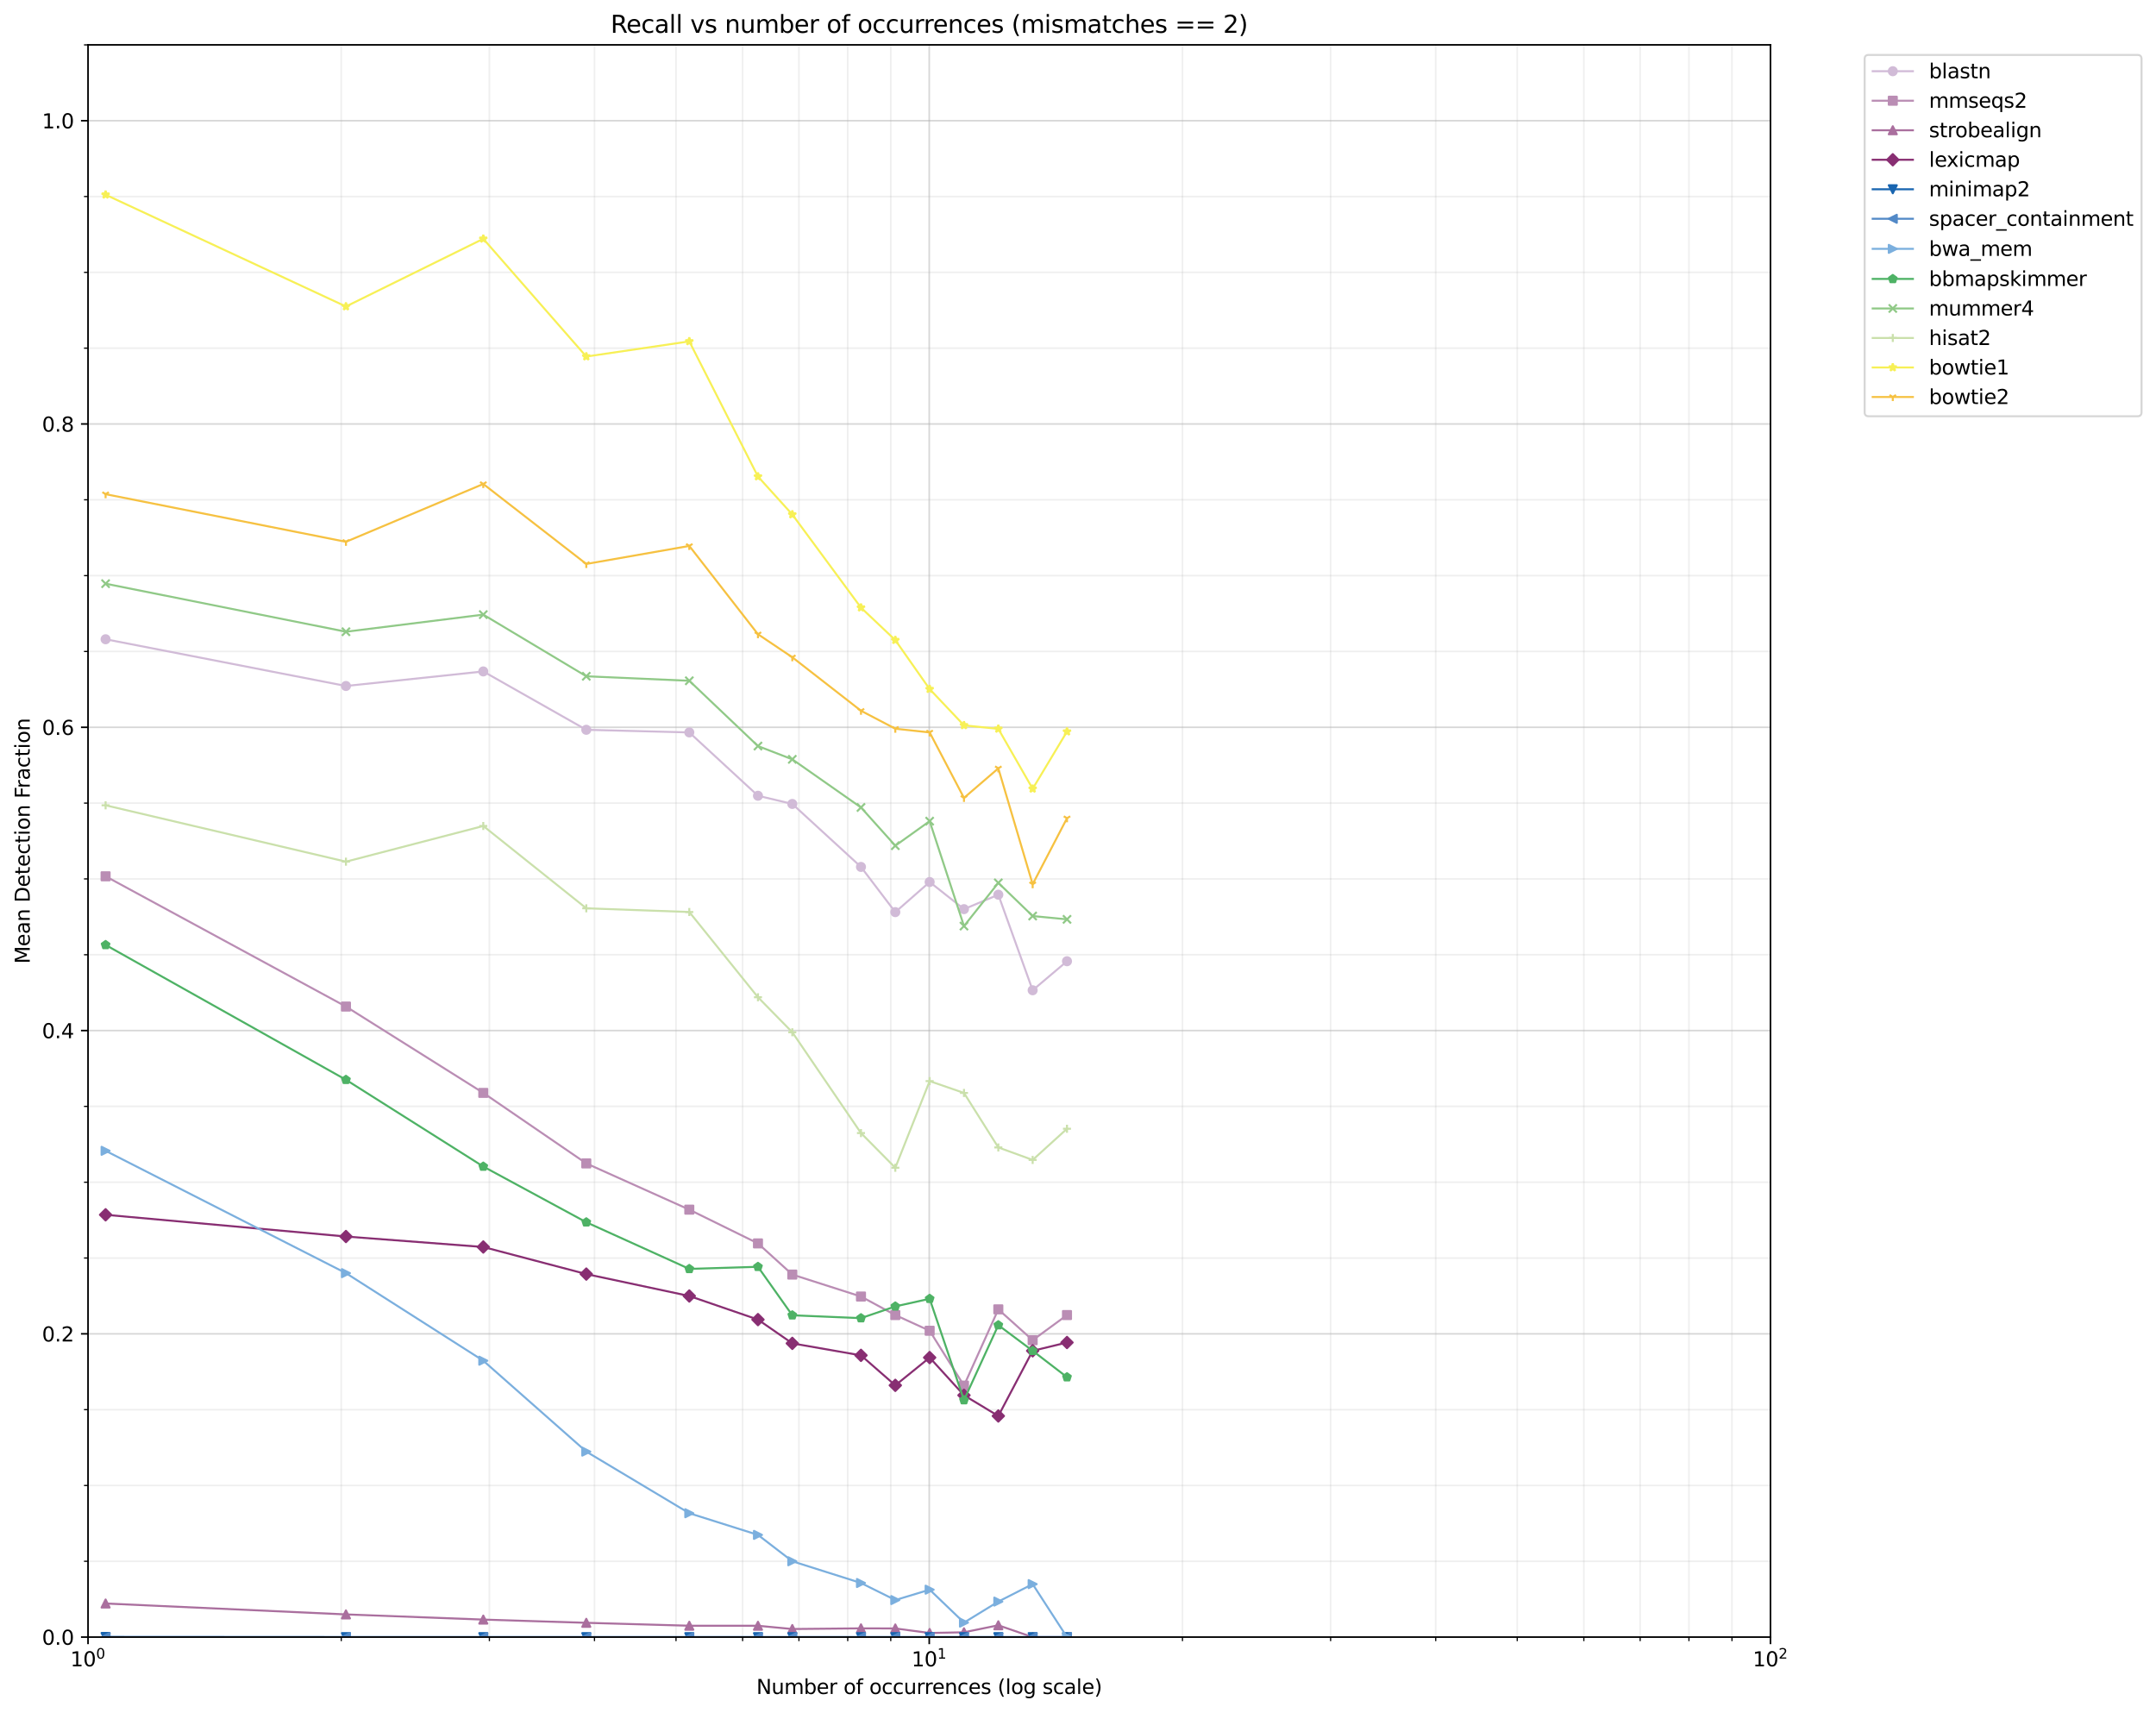 <?xml version="1.0" encoding="utf-8" standalone="no"?>
<!DOCTYPE svg PUBLIC "-//W3C//DTD SVG 1.1//EN"
  "http://www.w3.org/Graphics/SVG/1.1/DTD/svg11.dtd">
<svg xmlns:xlink="http://www.w3.org/1999/xlink" width="1072.382pt" height="851.722pt" viewBox="0 0 1072.382 851.722" xmlns="http://www.w3.org/2000/svg" version="1.1">
 <defs>
  <style type="text/css">*{stroke-linejoin: round; stroke-linecap: butt}</style>
 </defs>
 <g id="figure_1">
  <g id="patch_1">
   <path d="M 0 851.722 
L 1072.382 851.722 
L 1072.382 0 
L 0 0 
z
" style="fill: #ffffff"/>
  </g>
  <g id="axes_1">
   <g id="patch_2">
    <path d="M 43.781 814.166 
L 880.621 814.166 
L 880.621 22.318 
L 43.781 22.318 
z
" style="fill: #ffffff"/>
   </g>
   <g id="matplotlib.axis_1">
    <g id="xtick_1">
     <g id="line2d_1">
      <path d="M 43.781 814.166 
L 43.781 22.318 
" clip-path="url(#pdde632640d)" style="fill: none; stroke: #b0b0b0; stroke-opacity: 0.5; stroke-width: 0.8; stroke-linecap: square"/>
     </g>
     <g id="line2d_2">
      <defs>
       <path id="m1df5167c9f" d="M 0 0 
L 0 3.5 
" style="stroke: #000000; stroke-width: 0.8"/>
      </defs>
      <g>
       <use xlink:href="#m1df5167c9f" x="43.781" y="814.166" style="stroke: #000000; stroke-width: 0.8"/>
      </g>
     </g>
     <g id="text_1">
      <!-- $\mathdefault{10^{0}}$ -->
      <g transform="translate(34.981 828.765) scale(0.1 -0.1)">
       <defs>
        <path id="DejaVuSans-31" d="M 794 531 
L 1825 531 
L 1825 4091 
L 703 3866 
L 703 4441 
L 1819 4666 
L 2450 4666 
L 2450 531 
L 3481 531 
L 3481 0 
L 794 0 
L 794 531 
z
" transform="scale(0.016)"/>
        <path id="DejaVuSans-30" d="M 2034 4250 
Q 1547 4250 1301 3770 
Q 1056 3291 1056 2328 
Q 1056 1369 1301 889 
Q 1547 409 2034 409 
Q 2525 409 2770 889 
Q 3016 1369 3016 2328 
Q 3016 3291 2770 3770 
Q 2525 4250 2034 4250 
z
M 2034 4750 
Q 2819 4750 3233 4129 
Q 3647 3509 3647 2328 
Q 3647 1150 3233 529 
Q 2819 -91 2034 -91 
Q 1250 -91 836 529 
Q 422 1150 422 2328 
Q 422 3509 836 4129 
Q 1250 4750 2034 4750 
z
" transform="scale(0.016)"/>
       </defs>
       <use xlink:href="#DejaVuSans-31" transform="translate(0 0.766)"/>
       <use xlink:href="#DejaVuSans-30" transform="translate(63.623 0.766)"/>
       <use xlink:href="#DejaVuSans-30" transform="translate(128.203 39.047) scale(0.7)"/>
      </g>
     </g>
    </g>
    <g id="xtick_2">
     <g id="line2d_3">
      <path d="M 462.201 814.166 
L 462.201 22.318 
" clip-path="url(#pdde632640d)" style="fill: none; stroke: #b0b0b0; stroke-opacity: 0.5; stroke-width: 0.8; stroke-linecap: square"/>
     </g>
     <g id="line2d_4">
      <g>
       <use xlink:href="#m1df5167c9f" x="462.201" y="814.166" style="stroke: #000000; stroke-width: 0.8"/>
      </g>
     </g>
     <g id="text_2">
      <!-- $\mathdefault{10^{1}}$ -->
      <g transform="translate(453.401 828.765) scale(0.1 -0.1)">
       <use xlink:href="#DejaVuSans-31" transform="translate(0 0.684)"/>
       <use xlink:href="#DejaVuSans-30" transform="translate(63.623 0.684)"/>
       <use xlink:href="#DejaVuSans-31" transform="translate(128.203 38.966) scale(0.7)"/>
      </g>
     </g>
    </g>
    <g id="xtick_3">
     <g id="line2d_5">
      <path d="M 880.621 814.166 
L 880.621 22.318 
" clip-path="url(#pdde632640d)" style="fill: none; stroke: #b0b0b0; stroke-opacity: 0.5; stroke-width: 0.8; stroke-linecap: square"/>
     </g>
     <g id="line2d_6">
      <g>
       <use xlink:href="#m1df5167c9f" x="880.621" y="814.166" style="stroke: #000000; stroke-width: 0.8"/>
      </g>
     </g>
     <g id="text_3">
      <!-- $\mathdefault{10^{2}}$ -->
      <g transform="translate(871.821 828.765) scale(0.1 -0.1)">
       <defs>
        <path id="DejaVuSans-32" d="M 1228 531 
L 3431 531 
L 3431 0 
L 469 0 
L 469 531 
Q 828 903 1448 1529 
Q 2069 2156 2228 2338 
Q 2531 2678 2651 2914 
Q 2772 3150 2772 3378 
Q 2772 3750 2511 3984 
Q 2250 4219 1831 4219 
Q 1534 4219 1204 4116 
Q 875 4013 500 3803 
L 500 4441 
Q 881 4594 1212 4672 
Q 1544 4750 1819 4750 
Q 2544 4750 2975 4387 
Q 3406 4025 3406 3419 
Q 3406 3131 3298 2873 
Q 3191 2616 2906 2266 
Q 2828 2175 2409 1742 
Q 1991 1309 1228 531 
z
" transform="scale(0.016)"/>
       </defs>
       <use xlink:href="#DejaVuSans-31" transform="translate(0 0.766)"/>
       <use xlink:href="#DejaVuSans-30" transform="translate(63.623 0.766)"/>
       <use xlink:href="#DejaVuSans-32" transform="translate(128.203 39.047) scale(0.7)"/>
      </g>
     </g>
    </g>
    <g id="xtick_4">
     <g id="line2d_7">
      <path d="M 169.738 814.166 
L 169.738 22.318 
" clip-path="url(#pdde632640d)" style="fill: none; stroke: #b0b0b0; stroke-opacity: 0.2; stroke-width: 0.8; stroke-linecap: square"/>
     </g>
     <g id="line2d_8">
      <defs>
       <path id="mdd39161c62" d="M 0 0 
L 0 2 
" style="stroke: #000000; stroke-width: 0.6"/>
      </defs>
      <g>
       <use xlink:href="#mdd39161c62" x="169.738" y="814.166" style="stroke: #000000; stroke-width: 0.6"/>
      </g>
     </g>
    </g>
    <g id="xtick_5">
     <g id="line2d_9">
      <path d="M 243.418 814.166 
L 243.418 22.318 
" clip-path="url(#pdde632640d)" style="fill: none; stroke: #b0b0b0; stroke-opacity: 0.2; stroke-width: 0.8; stroke-linecap: square"/>
     </g>
     <g id="line2d_10">
      <g>
       <use xlink:href="#mdd39161c62" x="243.418" y="814.166" style="stroke: #000000; stroke-width: 0.6"/>
      </g>
     </g>
    </g>
    <g id="xtick_6">
     <g id="line2d_11">
      <path d="M 295.695 814.166 
L 295.695 22.318 
" clip-path="url(#pdde632640d)" style="fill: none; stroke: #b0b0b0; stroke-opacity: 0.2; stroke-width: 0.8; stroke-linecap: square"/>
     </g>
     <g id="line2d_12">
      <g>
       <use xlink:href="#mdd39161c62" x="295.695" y="814.166" style="stroke: #000000; stroke-width: 0.6"/>
      </g>
     </g>
    </g>
    <g id="xtick_7">
     <g id="line2d_13">
      <path d="M 336.244 814.166 
L 336.244 22.318 
" clip-path="url(#pdde632640d)" style="fill: none; stroke: #b0b0b0; stroke-opacity: 0.2; stroke-width: 0.8; stroke-linecap: square"/>
     </g>
     <g id="line2d_14">
      <g>
       <use xlink:href="#mdd39161c62" x="336.244" y="814.166" style="stroke: #000000; stroke-width: 0.6"/>
      </g>
     </g>
    </g>
    <g id="xtick_8">
     <g id="line2d_15">
      <path d="M 369.375 814.166 
L 369.375 22.318 
" clip-path="url(#pdde632640d)" style="fill: none; stroke: #b0b0b0; stroke-opacity: 0.2; stroke-width: 0.8; stroke-linecap: square"/>
     </g>
     <g id="line2d_16">
      <g>
       <use xlink:href="#mdd39161c62" x="369.375" y="814.166" style="stroke: #000000; stroke-width: 0.6"/>
      </g>
     </g>
    </g>
    <g id="xtick_9">
     <g id="line2d_17">
      <path d="M 397.387 814.166 
L 397.387 22.318 
" clip-path="url(#pdde632640d)" style="fill: none; stroke: #b0b0b0; stroke-opacity: 0.2; stroke-width: 0.8; stroke-linecap: square"/>
     </g>
     <g id="line2d_18">
      <g>
       <use xlink:href="#mdd39161c62" x="397.387" y="814.166" style="stroke: #000000; stroke-width: 0.6"/>
      </g>
     </g>
    </g>
    <g id="xtick_10">
     <g id="line2d_19">
      <path d="M 421.652 814.166 
L 421.652 22.318 
" clip-path="url(#pdde632640d)" style="fill: none; stroke: #b0b0b0; stroke-opacity: 0.2; stroke-width: 0.8; stroke-linecap: square"/>
     </g>
     <g id="line2d_20">
      <g>
       <use xlink:href="#mdd39161c62" x="421.652" y="814.166" style="stroke: #000000; stroke-width: 0.6"/>
      </g>
     </g>
    </g>
    <g id="xtick_11">
     <g id="line2d_21">
      <path d="M 443.055 814.166 
L 443.055 22.318 
" clip-path="url(#pdde632640d)" style="fill: none; stroke: #b0b0b0; stroke-opacity: 0.2; stroke-width: 0.8; stroke-linecap: square"/>
     </g>
     <g id="line2d_22">
      <g>
       <use xlink:href="#mdd39161c62" x="443.055" y="814.166" style="stroke: #000000; stroke-width: 0.6"/>
      </g>
     </g>
    </g>
    <g id="xtick_12">
     <g id="line2d_23">
      <path d="M 588.158 814.166 
L 588.158 22.318 
" clip-path="url(#pdde632640d)" style="fill: none; stroke: #b0b0b0; stroke-opacity: 0.2; stroke-width: 0.8; stroke-linecap: square"/>
     </g>
     <g id="line2d_24">
      <g>
       <use xlink:href="#mdd39161c62" x="588.158" y="814.166" style="stroke: #000000; stroke-width: 0.6"/>
      </g>
     </g>
    </g>
    <g id="xtick_13">
     <g id="line2d_25">
      <path d="M 661.838 814.166 
L 661.838 22.318 
" clip-path="url(#pdde632640d)" style="fill: none; stroke: #b0b0b0; stroke-opacity: 0.2; stroke-width: 0.8; stroke-linecap: square"/>
     </g>
     <g id="line2d_26">
      <g>
       <use xlink:href="#mdd39161c62" x="661.838" y="814.166" style="stroke: #000000; stroke-width: 0.6"/>
      </g>
     </g>
    </g>
    <g id="xtick_14">
     <g id="line2d_27">
      <path d="M 714.115 814.166 
L 714.115 22.318 
" clip-path="url(#pdde632640d)" style="fill: none; stroke: #b0b0b0; stroke-opacity: 0.2; stroke-width: 0.8; stroke-linecap: square"/>
     </g>
     <g id="line2d_28">
      <g>
       <use xlink:href="#mdd39161c62" x="714.115" y="814.166" style="stroke: #000000; stroke-width: 0.6"/>
      </g>
     </g>
    </g>
    <g id="xtick_15">
     <g id="line2d_29">
      <path d="M 754.664 814.166 
L 754.664 22.318 
" clip-path="url(#pdde632640d)" style="fill: none; stroke: #b0b0b0; stroke-opacity: 0.2; stroke-width: 0.8; stroke-linecap: square"/>
     </g>
     <g id="line2d_30">
      <g>
       <use xlink:href="#mdd39161c62" x="754.664" y="814.166" style="stroke: #000000; stroke-width: 0.6"/>
      </g>
     </g>
    </g>
    <g id="xtick_16">
     <g id="line2d_31">
      <path d="M 787.795 814.166 
L 787.795 22.318 
" clip-path="url(#pdde632640d)" style="fill: none; stroke: #b0b0b0; stroke-opacity: 0.2; stroke-width: 0.8; stroke-linecap: square"/>
     </g>
     <g id="line2d_32">
      <g>
       <use xlink:href="#mdd39161c62" x="787.795" y="814.166" style="stroke: #000000; stroke-width: 0.6"/>
      </g>
     </g>
    </g>
    <g id="xtick_17">
     <g id="line2d_33">
      <path d="M 815.807 814.166 
L 815.807 22.318 
" clip-path="url(#pdde632640d)" style="fill: none; stroke: #b0b0b0; stroke-opacity: 0.2; stroke-width: 0.8; stroke-linecap: square"/>
     </g>
     <g id="line2d_34">
      <g>
       <use xlink:href="#mdd39161c62" x="815.807" y="814.166" style="stroke: #000000; stroke-width: 0.6"/>
      </g>
     </g>
    </g>
    <g id="xtick_18">
     <g id="line2d_35">
      <path d="M 840.072 814.166 
L 840.072 22.318 
" clip-path="url(#pdde632640d)" style="fill: none; stroke: #b0b0b0; stroke-opacity: 0.2; stroke-width: 0.8; stroke-linecap: square"/>
     </g>
     <g id="line2d_36">
      <g>
       <use xlink:href="#mdd39161c62" x="840.072" y="814.166" style="stroke: #000000; stroke-width: 0.6"/>
      </g>
     </g>
    </g>
    <g id="xtick_19">
     <g id="line2d_37">
      <path d="M 861.475 814.166 
L 861.475 22.318 
" clip-path="url(#pdde632640d)" style="fill: none; stroke: #b0b0b0; stroke-opacity: 0.2; stroke-width: 0.8; stroke-linecap: square"/>
     </g>
     <g id="line2d_38">
      <g>
       <use xlink:href="#mdd39161c62" x="861.475" y="814.166" style="stroke: #000000; stroke-width: 0.6"/>
      </g>
     </g>
    </g>
    <g id="text_4">
     <!-- Number of occurrences (log scale) -->
     <g transform="translate(376.218 842.443) scale(0.1 -0.1)">
      <defs>
       <path id="DejaVuSans-4e" d="M 628 4666 
L 1478 4666 
L 3547 763 
L 3547 4666 
L 4159 4666 
L 4159 0 
L 3309 0 
L 1241 3903 
L 1241 0 
L 628 0 
L 628 4666 
z
" transform="scale(0.016)"/>
       <path id="DejaVuSans-75" d="M 544 1381 
L 544 3500 
L 1119 3500 
L 1119 1403 
Q 1119 906 1312 657 
Q 1506 409 1894 409 
Q 2359 409 2629 706 
Q 2900 1003 2900 1516 
L 2900 3500 
L 3475 3500 
L 3475 0 
L 2900 0 
L 2900 538 
Q 2691 219 2414 64 
Q 2138 -91 1772 -91 
Q 1169 -91 856 284 
Q 544 659 544 1381 
z
M 1991 3584 
L 1991 3584 
z
" transform="scale(0.016)"/>
       <path id="DejaVuSans-6d" d="M 3328 2828 
Q 3544 3216 3844 3400 
Q 4144 3584 4550 3584 
Q 5097 3584 5394 3201 
Q 5691 2819 5691 2113 
L 5691 0 
L 5113 0 
L 5113 2094 
Q 5113 2597 4934 2840 
Q 4756 3084 4391 3084 
Q 3944 3084 3684 2787 
Q 3425 2491 3425 1978 
L 3425 0 
L 2847 0 
L 2847 2094 
Q 2847 2600 2669 2842 
Q 2491 3084 2119 3084 
Q 1678 3084 1418 2786 
Q 1159 2488 1159 1978 
L 1159 0 
L 581 0 
L 581 3500 
L 1159 3500 
L 1159 2956 
Q 1356 3278 1631 3431 
Q 1906 3584 2284 3584 
Q 2666 3584 2933 3390 
Q 3200 3197 3328 2828 
z
" transform="scale(0.016)"/>
       <path id="DejaVuSans-62" d="M 3116 1747 
Q 3116 2381 2855 2742 
Q 2594 3103 2138 3103 
Q 1681 3103 1420 2742 
Q 1159 2381 1159 1747 
Q 1159 1113 1420 752 
Q 1681 391 2138 391 
Q 2594 391 2855 752 
Q 3116 1113 3116 1747 
z
M 1159 2969 
Q 1341 3281 1617 3432 
Q 1894 3584 2278 3584 
Q 2916 3584 3314 3078 
Q 3713 2572 3713 1747 
Q 3713 922 3314 415 
Q 2916 -91 2278 -91 
Q 1894 -91 1617 61 
Q 1341 213 1159 525 
L 1159 0 
L 581 0 
L 581 4863 
L 1159 4863 
L 1159 2969 
z
" transform="scale(0.016)"/>
       <path id="DejaVuSans-65" d="M 3597 1894 
L 3597 1613 
L 953 1613 
Q 991 1019 1311 708 
Q 1631 397 2203 397 
Q 2534 397 2845 478 
Q 3156 559 3463 722 
L 3463 178 
Q 3153 47 2828 -22 
Q 2503 -91 2169 -91 
Q 1331 -91 842 396 
Q 353 884 353 1716 
Q 353 2575 817 3079 
Q 1281 3584 2069 3584 
Q 2775 3584 3186 3129 
Q 3597 2675 3597 1894 
z
M 3022 2063 
Q 3016 2534 2758 2815 
Q 2500 3097 2075 3097 
Q 1594 3097 1305 2825 
Q 1016 2553 972 2059 
L 3022 2063 
z
" transform="scale(0.016)"/>
       <path id="DejaVuSans-72" d="M 2631 2963 
Q 2534 3019 2420 3045 
Q 2306 3072 2169 3072 
Q 1681 3072 1420 2755 
Q 1159 2438 1159 1844 
L 1159 0 
L 581 0 
L 581 3500 
L 1159 3500 
L 1159 2956 
Q 1341 3275 1631 3429 
Q 1922 3584 2338 3584 
Q 2397 3584 2469 3576 
Q 2541 3569 2628 3553 
L 2631 2963 
z
" transform="scale(0.016)"/>
       <path id="DejaVuSans-20" transform="scale(0.016)"/>
       <path id="DejaVuSans-6f" d="M 1959 3097 
Q 1497 3097 1228 2736 
Q 959 2375 959 1747 
Q 959 1119 1226 758 
Q 1494 397 1959 397 
Q 2419 397 2687 759 
Q 2956 1122 2956 1747 
Q 2956 2369 2687 2733 
Q 2419 3097 1959 3097 
z
M 1959 3584 
Q 2709 3584 3137 3096 
Q 3566 2609 3566 1747 
Q 3566 888 3137 398 
Q 2709 -91 1959 -91 
Q 1206 -91 779 398 
Q 353 888 353 1747 
Q 353 2609 779 3096 
Q 1206 3584 1959 3584 
z
" transform="scale(0.016)"/>
       <path id="DejaVuSans-66" d="M 2375 4863 
L 2375 4384 
L 1825 4384 
Q 1516 4384 1395 4259 
Q 1275 4134 1275 3809 
L 1275 3500 
L 2222 3500 
L 2222 3053 
L 1275 3053 
L 1275 0 
L 697 0 
L 697 3053 
L 147 3053 
L 147 3500 
L 697 3500 
L 697 3744 
Q 697 4328 969 4595 
Q 1241 4863 1831 4863 
L 2375 4863 
z
" transform="scale(0.016)"/>
       <path id="DejaVuSans-63" d="M 3122 3366 
L 3122 2828 
Q 2878 2963 2633 3030 
Q 2388 3097 2138 3097 
Q 1578 3097 1268 2742 
Q 959 2388 959 1747 
Q 959 1106 1268 751 
Q 1578 397 2138 397 
Q 2388 397 2633 464 
Q 2878 531 3122 666 
L 3122 134 
Q 2881 22 2623 -34 
Q 2366 -91 2075 -91 
Q 1284 -91 818 406 
Q 353 903 353 1747 
Q 353 2603 823 3093 
Q 1294 3584 2113 3584 
Q 2378 3584 2631 3529 
Q 2884 3475 3122 3366 
z
" transform="scale(0.016)"/>
       <path id="DejaVuSans-6e" d="M 3513 2113 
L 3513 0 
L 2938 0 
L 2938 2094 
Q 2938 2591 2744 2837 
Q 2550 3084 2163 3084 
Q 1697 3084 1428 2787 
Q 1159 2491 1159 1978 
L 1159 0 
L 581 0 
L 581 3500 
L 1159 3500 
L 1159 2956 
Q 1366 3272 1645 3428 
Q 1925 3584 2291 3584 
Q 2894 3584 3203 3211 
Q 3513 2838 3513 2113 
z
" transform="scale(0.016)"/>
       <path id="DejaVuSans-73" d="M 2834 3397 
L 2834 2853 
Q 2591 2978 2328 3040 
Q 2066 3103 1784 3103 
Q 1356 3103 1142 2972 
Q 928 2841 928 2578 
Q 928 2378 1081 2264 
Q 1234 2150 1697 2047 
L 1894 2003 
Q 2506 1872 2764 1633 
Q 3022 1394 3022 966 
Q 3022 478 2636 193 
Q 2250 -91 1575 -91 
Q 1294 -91 989 -36 
Q 684 19 347 128 
L 347 722 
Q 666 556 975 473 
Q 1284 391 1588 391 
Q 1994 391 2212 530 
Q 2431 669 2431 922 
Q 2431 1156 2273 1281 
Q 2116 1406 1581 1522 
L 1381 1569 
Q 847 1681 609 1914 
Q 372 2147 372 2553 
Q 372 3047 722 3315 
Q 1072 3584 1716 3584 
Q 2034 3584 2315 3537 
Q 2597 3491 2834 3397 
z
" transform="scale(0.016)"/>
       <path id="DejaVuSans-28" d="M 1984 4856 
Q 1566 4138 1362 3434 
Q 1159 2731 1159 2009 
Q 1159 1288 1364 580 
Q 1569 -128 1984 -844 
L 1484 -844 
Q 1016 -109 783 600 
Q 550 1309 550 2009 
Q 550 2706 781 3412 
Q 1013 4119 1484 4856 
L 1984 4856 
z
" transform="scale(0.016)"/>
       <path id="DejaVuSans-6c" d="M 603 4863 
L 1178 4863 
L 1178 0 
L 603 0 
L 603 4863 
z
" transform="scale(0.016)"/>
       <path id="DejaVuSans-67" d="M 2906 1791 
Q 2906 2416 2648 2759 
Q 2391 3103 1925 3103 
Q 1463 3103 1205 2759 
Q 947 2416 947 1791 
Q 947 1169 1205 825 
Q 1463 481 1925 481 
Q 2391 481 2648 825 
Q 2906 1169 2906 1791 
z
M 3481 434 
Q 3481 -459 3084 -895 
Q 2688 -1331 1869 -1331 
Q 1566 -1331 1297 -1286 
Q 1028 -1241 775 -1147 
L 775 -588 
Q 1028 -725 1275 -790 
Q 1522 -856 1778 -856 
Q 2344 -856 2625 -561 
Q 2906 -266 2906 331 
L 2906 616 
Q 2728 306 2450 153 
Q 2172 0 1784 0 
Q 1141 0 747 490 
Q 353 981 353 1791 
Q 353 2603 747 3093 
Q 1141 3584 1784 3584 
Q 2172 3584 2450 3431 
Q 2728 3278 2906 2969 
L 2906 3500 
L 3481 3500 
L 3481 434 
z
" transform="scale(0.016)"/>
       <path id="DejaVuSans-61" d="M 2194 1759 
Q 1497 1759 1228 1600 
Q 959 1441 959 1056 
Q 959 750 1161 570 
Q 1363 391 1709 391 
Q 2188 391 2477 730 
Q 2766 1069 2766 1631 
L 2766 1759 
L 2194 1759 
z
M 3341 1997 
L 3341 0 
L 2766 0 
L 2766 531 
Q 2569 213 2275 61 
Q 1981 -91 1556 -91 
Q 1019 -91 701 211 
Q 384 513 384 1019 
Q 384 1609 779 1909 
Q 1175 2209 1959 2209 
L 2766 2209 
L 2766 2266 
Q 2766 2663 2505 2880 
Q 2244 3097 1772 3097 
Q 1472 3097 1187 3025 
Q 903 2953 641 2809 
L 641 3341 
Q 956 3463 1253 3523 
Q 1550 3584 1831 3584 
Q 2591 3584 2966 3190 
Q 3341 2797 3341 1997 
z
" transform="scale(0.016)"/>
       <path id="DejaVuSans-29" d="M 513 4856 
L 1013 4856 
Q 1481 4119 1714 3412 
Q 1947 2706 1947 2009 
Q 1947 1309 1714 600 
Q 1481 -109 1013 -844 
L 513 -844 
Q 928 -128 1133 580 
Q 1338 1288 1338 2009 
Q 1338 2731 1133 3434 
Q 928 4138 513 4856 
z
" transform="scale(0.016)"/>
      </defs>
      <use xlink:href="#DejaVuSans-4e"/>
      <use xlink:href="#DejaVuSans-75" x="74.805"/>
      <use xlink:href="#DejaVuSans-6d" x="138.184"/>
      <use xlink:href="#DejaVuSans-62" x="235.596"/>
      <use xlink:href="#DejaVuSans-65" x="299.072"/>
      <use xlink:href="#DejaVuSans-72" x="360.596"/>
      <use xlink:href="#DejaVuSans-20" x="401.709"/>
      <use xlink:href="#DejaVuSans-6f" x="433.496"/>
      <use xlink:href="#DejaVuSans-66" x="494.678"/>
      <use xlink:href="#DejaVuSans-20" x="529.883"/>
      <use xlink:href="#DejaVuSans-6f" x="561.67"/>
      <use xlink:href="#DejaVuSans-63" x="622.852"/>
      <use xlink:href="#DejaVuSans-63" x="677.832"/>
      <use xlink:href="#DejaVuSans-75" x="732.812"/>
      <use xlink:href="#DejaVuSans-72" x="796.191"/>
      <use xlink:href="#DejaVuSans-72" x="835.555"/>
      <use xlink:href="#DejaVuSans-65" x="874.418"/>
      <use xlink:href="#DejaVuSans-6e" x="935.941"/>
      <use xlink:href="#DejaVuSans-63" x="999.32"/>
      <use xlink:href="#DejaVuSans-65" x="1054.301"/>
      <use xlink:href="#DejaVuSans-73" x="1115.824"/>
      <use xlink:href="#DejaVuSans-20" x="1167.924"/>
      <use xlink:href="#DejaVuSans-28" x="1199.711"/>
      <use xlink:href="#DejaVuSans-6c" x="1238.725"/>
      <use xlink:href="#DejaVuSans-6f" x="1266.508"/>
      <use xlink:href="#DejaVuSans-67" x="1327.689"/>
      <use xlink:href="#DejaVuSans-20" x="1391.166"/>
      <use xlink:href="#DejaVuSans-73" x="1422.953"/>
      <use xlink:href="#DejaVuSans-63" x="1475.053"/>
      <use xlink:href="#DejaVuSans-61" x="1530.033"/>
      <use xlink:href="#DejaVuSans-6c" x="1591.312"/>
      <use xlink:href="#DejaVuSans-65" x="1619.096"/>
      <use xlink:href="#DejaVuSans-29" x="1680.619"/>
     </g>
    </g>
   </g>
   <g id="matplotlib.axis_2">
    <g id="ytick_1">
     <g id="line2d_39">
      <path d="M 43.781 814.166 
L 880.621 814.166 
" clip-path="url(#pdde632640d)" style="fill: none; stroke: #b0b0b0; stroke-opacity: 0.5; stroke-width: 0.8; stroke-linecap: square"/>
     </g>
     <g id="line2d_40">
      <defs>
       <path id="m0e04b2ed0b" d="M 0 0 
L -3.5 0 
" style="stroke: #000000; stroke-width: 0.8"/>
      </defs>
      <g>
       <use xlink:href="#m0e04b2ed0b" x="43.781" y="814.166" style="stroke: #000000; stroke-width: 0.8"/>
      </g>
     </g>
     <g id="text_5">
      <!-- 0.0 -->
      <g transform="translate(20.878 817.965) scale(0.1 -0.1)">
       <defs>
        <path id="DejaVuSans-2e" d="M 684 794 
L 1344 794 
L 1344 0 
L 684 0 
L 684 794 
z
" transform="scale(0.016)"/>
       </defs>
       <use xlink:href="#DejaVuSans-30"/>
       <use xlink:href="#DejaVuSans-2e" x="63.623"/>
       <use xlink:href="#DejaVuSans-30" x="95.41"/>
      </g>
     </g>
    </g>
    <g id="ytick_2">
     <g id="line2d_41">
      <path d="M 43.781 663.338 
L 880.621 663.338 
" clip-path="url(#pdde632640d)" style="fill: none; stroke: #b0b0b0; stroke-opacity: 0.5; stroke-width: 0.8; stroke-linecap: square"/>
     </g>
     <g id="line2d_42">
      <g>
       <use xlink:href="#m0e04b2ed0b" x="43.781" y="663.338" style="stroke: #000000; stroke-width: 0.8"/>
      </g>
     </g>
     <g id="text_6">
      <!-- 0.2 -->
      <g transform="translate(20.878 667.137) scale(0.1 -0.1)">
       <use xlink:href="#DejaVuSans-30"/>
       <use xlink:href="#DejaVuSans-2e" x="63.623"/>
       <use xlink:href="#DejaVuSans-32" x="95.41"/>
      </g>
     </g>
    </g>
    <g id="ytick_3">
     <g id="line2d_43">
      <path d="M 43.781 512.51 
L 880.621 512.51 
" clip-path="url(#pdde632640d)" style="fill: none; stroke: #b0b0b0; stroke-opacity: 0.5; stroke-width: 0.8; stroke-linecap: square"/>
     </g>
     <g id="line2d_44">
      <g>
       <use xlink:href="#m0e04b2ed0b" x="43.781" y="512.51" style="stroke: #000000; stroke-width: 0.8"/>
      </g>
     </g>
     <g id="text_7">
      <!-- 0.4 -->
      <g transform="translate(20.878 516.309) scale(0.1 -0.1)">
       <defs>
        <path id="DejaVuSans-34" d="M 2419 4116 
L 825 1625 
L 2419 1625 
L 2419 4116 
z
M 2253 4666 
L 3047 4666 
L 3047 1625 
L 3713 1625 
L 3713 1100 
L 3047 1100 
L 3047 0 
L 2419 0 
L 2419 1100 
L 313 1100 
L 313 1709 
L 2253 4666 
z
" transform="scale(0.016)"/>
       </defs>
       <use xlink:href="#DejaVuSans-30"/>
       <use xlink:href="#DejaVuSans-2e" x="63.623"/>
       <use xlink:href="#DejaVuSans-34" x="95.41"/>
      </g>
     </g>
    </g>
    <g id="ytick_4">
     <g id="line2d_45">
      <path d="M 43.781 361.682 
L 880.621 361.682 
" clip-path="url(#pdde632640d)" style="fill: none; stroke: #b0b0b0; stroke-opacity: 0.5; stroke-width: 0.8; stroke-linecap: square"/>
     </g>
     <g id="line2d_46">
      <g>
       <use xlink:href="#m0e04b2ed0b" x="43.781" y="361.682" style="stroke: #000000; stroke-width: 0.8"/>
      </g>
     </g>
     <g id="text_8">
      <!-- 0.6 -->
      <g transform="translate(20.878 365.481) scale(0.1 -0.1)">
       <defs>
        <path id="DejaVuSans-36" d="M 2113 2584 
Q 1688 2584 1439 2293 
Q 1191 2003 1191 1497 
Q 1191 994 1439 701 
Q 1688 409 2113 409 
Q 2538 409 2786 701 
Q 3034 994 3034 1497 
Q 3034 2003 2786 2293 
Q 2538 2584 2113 2584 
z
M 3366 4563 
L 3366 3988 
Q 3128 4100 2886 4159 
Q 2644 4219 2406 4219 
Q 1781 4219 1451 3797 
Q 1122 3375 1075 2522 
Q 1259 2794 1537 2939 
Q 1816 3084 2150 3084 
Q 2853 3084 3261 2657 
Q 3669 2231 3669 1497 
Q 3669 778 3244 343 
Q 2819 -91 2113 -91 
Q 1303 -91 875 529 
Q 447 1150 447 2328 
Q 447 3434 972 4092 
Q 1497 4750 2381 4750 
Q 2619 4750 2861 4703 
Q 3103 4656 3366 4563 
z
" transform="scale(0.016)"/>
       </defs>
       <use xlink:href="#DejaVuSans-30"/>
       <use xlink:href="#DejaVuSans-2e" x="63.623"/>
       <use xlink:href="#DejaVuSans-36" x="95.41"/>
      </g>
     </g>
    </g>
    <g id="ytick_5">
     <g id="line2d_47">
      <path d="M 43.781 210.853 
L 880.621 210.853 
" clip-path="url(#pdde632640d)" style="fill: none; stroke: #b0b0b0; stroke-opacity: 0.5; stroke-width: 0.8; stroke-linecap: square"/>
     </g>
     <g id="line2d_48">
      <g>
       <use xlink:href="#m0e04b2ed0b" x="43.781" y="210.853" style="stroke: #000000; stroke-width: 0.8"/>
      </g>
     </g>
     <g id="text_9">
      <!-- 0.8 -->
      <g transform="translate(20.878 214.653) scale(0.1 -0.1)">
       <defs>
        <path id="DejaVuSans-38" d="M 2034 2216 
Q 1584 2216 1326 1975 
Q 1069 1734 1069 1313 
Q 1069 891 1326 650 
Q 1584 409 2034 409 
Q 2484 409 2743 651 
Q 3003 894 3003 1313 
Q 3003 1734 2745 1975 
Q 2488 2216 2034 2216 
z
M 1403 2484 
Q 997 2584 770 2862 
Q 544 3141 544 3541 
Q 544 4100 942 4425 
Q 1341 4750 2034 4750 
Q 2731 4750 3128 4425 
Q 3525 4100 3525 3541 
Q 3525 3141 3298 2862 
Q 3072 2584 2669 2484 
Q 3125 2378 3379 2068 
Q 3634 1759 3634 1313 
Q 3634 634 3220 271 
Q 2806 -91 2034 -91 
Q 1263 -91 848 271 
Q 434 634 434 1313 
Q 434 1759 690 2068 
Q 947 2378 1403 2484 
z
M 1172 3481 
Q 1172 3119 1398 2916 
Q 1625 2713 2034 2713 
Q 2441 2713 2670 2916 
Q 2900 3119 2900 3481 
Q 2900 3844 2670 4047 
Q 2441 4250 2034 4250 
Q 1625 4250 1398 4047 
Q 1172 3844 1172 3481 
z
" transform="scale(0.016)"/>
       </defs>
       <use xlink:href="#DejaVuSans-30"/>
       <use xlink:href="#DejaVuSans-2e" x="63.623"/>
       <use xlink:href="#DejaVuSans-38" x="95.41"/>
      </g>
     </g>
    </g>
    <g id="ytick_6">
     <g id="line2d_49">
      <path d="M 43.781 60.025 
L 880.621 60.025 
" clip-path="url(#pdde632640d)" style="fill: none; stroke: #b0b0b0; stroke-opacity: 0.5; stroke-width: 0.8; stroke-linecap: square"/>
     </g>
     <g id="line2d_50">
      <g>
       <use xlink:href="#m0e04b2ed0b" x="43.781" y="60.025" style="stroke: #000000; stroke-width: 0.8"/>
      </g>
     </g>
     <g id="text_10">
      <!-- 1.0 -->
      <g transform="translate(20.878 63.824) scale(0.1 -0.1)">
       <use xlink:href="#DejaVuSans-31"/>
       <use xlink:href="#DejaVuSans-2e" x="63.623"/>
       <use xlink:href="#DejaVuSans-30" x="95.41"/>
      </g>
     </g>
    </g>
    <g id="ytick_7">
     <g id="line2d_51">
      <path d="M 43.781 776.459 
L 880.621 776.459 
" clip-path="url(#pdde632640d)" style="fill: none; stroke: #b0b0b0; stroke-opacity: 0.2; stroke-width: 0.8; stroke-linecap: square"/>
     </g>
     <g id="line2d_52">
      <defs>
       <path id="m789ec15b26" d="M 0 0 
L -2 0 
" style="stroke: #000000; stroke-width: 0.6"/>
      </defs>
      <g>
       <use xlink:href="#m789ec15b26" x="43.781" y="776.459" style="stroke: #000000; stroke-width: 0.6"/>
      </g>
     </g>
    </g>
    <g id="ytick_8">
     <g id="line2d_53">
      <path d="M 43.781 738.752 
L 880.621 738.752 
" clip-path="url(#pdde632640d)" style="fill: none; stroke: #b0b0b0; stroke-opacity: 0.2; stroke-width: 0.8; stroke-linecap: square"/>
     </g>
     <g id="line2d_54">
      <g>
       <use xlink:href="#m789ec15b26" x="43.781" y="738.752" style="stroke: #000000; stroke-width: 0.6"/>
      </g>
     </g>
    </g>
    <g id="ytick_9">
     <g id="line2d_55">
      <path d="M 43.781 701.045 
L 880.621 701.045 
" clip-path="url(#pdde632640d)" style="fill: none; stroke: #b0b0b0; stroke-opacity: 0.2; stroke-width: 0.8; stroke-linecap: square"/>
     </g>
     <g id="line2d_56">
      <g>
       <use xlink:href="#m789ec15b26" x="43.781" y="701.045" style="stroke: #000000; stroke-width: 0.6"/>
      </g>
     </g>
    </g>
    <g id="ytick_10">
     <g id="line2d_57">
      <path d="M 43.781 625.631 
L 880.621 625.631 
" clip-path="url(#pdde632640d)" style="fill: none; stroke: #b0b0b0; stroke-opacity: 0.2; stroke-width: 0.8; stroke-linecap: square"/>
     </g>
     <g id="line2d_58">
      <g>
       <use xlink:href="#m789ec15b26" x="43.781" y="625.631" style="stroke: #000000; stroke-width: 0.6"/>
      </g>
     </g>
    </g>
    <g id="ytick_11">
     <g id="line2d_59">
      <path d="M 43.781 587.924 
L 880.621 587.924 
" clip-path="url(#pdde632640d)" style="fill: none; stroke: #b0b0b0; stroke-opacity: 0.2; stroke-width: 0.8; stroke-linecap: square"/>
     </g>
     <g id="line2d_60">
      <g>
       <use xlink:href="#m789ec15b26" x="43.781" y="587.924" style="stroke: #000000; stroke-width: 0.6"/>
      </g>
     </g>
    </g>
    <g id="ytick_12">
     <g id="line2d_61">
      <path d="M 43.781 550.217 
L 880.621 550.217 
" clip-path="url(#pdde632640d)" style="fill: none; stroke: #b0b0b0; stroke-opacity: 0.2; stroke-width: 0.8; stroke-linecap: square"/>
     </g>
     <g id="line2d_62">
      <g>
       <use xlink:href="#m789ec15b26" x="43.781" y="550.217" style="stroke: #000000; stroke-width: 0.6"/>
      </g>
     </g>
    </g>
    <g id="ytick_13">
     <g id="line2d_63">
      <path d="M 43.781 474.803 
L 880.621 474.803 
" clip-path="url(#pdde632640d)" style="fill: none; stroke: #b0b0b0; stroke-opacity: 0.2; stroke-width: 0.8; stroke-linecap: square"/>
     </g>
     <g id="line2d_64">
      <g>
       <use xlink:href="#m789ec15b26" x="43.781" y="474.803" style="stroke: #000000; stroke-width: 0.6"/>
      </g>
     </g>
    </g>
    <g id="ytick_14">
     <g id="line2d_65">
      <path d="M 43.781 437.096 
L 880.621 437.096 
" clip-path="url(#pdde632640d)" style="fill: none; stroke: #b0b0b0; stroke-opacity: 0.2; stroke-width: 0.8; stroke-linecap: square"/>
     </g>
     <g id="line2d_66">
      <g>
       <use xlink:href="#m789ec15b26" x="43.781" y="437.096" style="stroke: #000000; stroke-width: 0.6"/>
      </g>
     </g>
    </g>
    <g id="ytick_15">
     <g id="line2d_67">
      <path d="M 43.781 399.389 
L 880.621 399.389 
" clip-path="url(#pdde632640d)" style="fill: none; stroke: #b0b0b0; stroke-opacity: 0.2; stroke-width: 0.8; stroke-linecap: square"/>
     </g>
     <g id="line2d_68">
      <g>
       <use xlink:href="#m789ec15b26" x="43.781" y="399.389" style="stroke: #000000; stroke-width: 0.6"/>
      </g>
     </g>
    </g>
    <g id="ytick_16">
     <g id="line2d_69">
      <path d="M 43.781 323.975 
L 880.621 323.975 
" clip-path="url(#pdde632640d)" style="fill: none; stroke: #b0b0b0; stroke-opacity: 0.2; stroke-width: 0.8; stroke-linecap: square"/>
     </g>
     <g id="line2d_70">
      <g>
       <use xlink:href="#m789ec15b26" x="43.781" y="323.975" style="stroke: #000000; stroke-width: 0.6"/>
      </g>
     </g>
    </g>
    <g id="ytick_17">
     <g id="line2d_71">
      <path d="M 43.781 286.267 
L 880.621 286.267 
" clip-path="url(#pdde632640d)" style="fill: none; stroke: #b0b0b0; stroke-opacity: 0.2; stroke-width: 0.8; stroke-linecap: square"/>
     </g>
     <g id="line2d_72">
      <g>
       <use xlink:href="#m789ec15b26" x="43.781" y="286.267" style="stroke: #000000; stroke-width: 0.6"/>
      </g>
     </g>
    </g>
    <g id="ytick_18">
     <g id="line2d_73">
      <path d="M 43.781 248.56 
L 880.621 248.56 
" clip-path="url(#pdde632640d)" style="fill: none; stroke: #b0b0b0; stroke-opacity: 0.2; stroke-width: 0.8; stroke-linecap: square"/>
     </g>
     <g id="line2d_74">
      <g>
       <use xlink:href="#m789ec15b26" x="43.781" y="248.56" style="stroke: #000000; stroke-width: 0.6"/>
      </g>
     </g>
    </g>
    <g id="ytick_19">
     <g id="line2d_75">
      <path d="M 43.781 173.146 
L 880.621 173.146 
" clip-path="url(#pdde632640d)" style="fill: none; stroke: #b0b0b0; stroke-opacity: 0.2; stroke-width: 0.8; stroke-linecap: square"/>
     </g>
     <g id="line2d_76">
      <g>
       <use xlink:href="#m789ec15b26" x="43.781" y="173.146" style="stroke: #000000; stroke-width: 0.6"/>
      </g>
     </g>
    </g>
    <g id="ytick_20">
     <g id="line2d_77">
      <path d="M 43.781 135.439 
L 880.621 135.439 
" clip-path="url(#pdde632640d)" style="fill: none; stroke: #b0b0b0; stroke-opacity: 0.2; stroke-width: 0.8; stroke-linecap: square"/>
     </g>
     <g id="line2d_78">
      <g>
       <use xlink:href="#m789ec15b26" x="43.781" y="135.439" style="stroke: #000000; stroke-width: 0.6"/>
      </g>
     </g>
    </g>
    <g id="ytick_21">
     <g id="line2d_79">
      <path d="M 43.781 97.732 
L 880.621 97.732 
" clip-path="url(#pdde632640d)" style="fill: none; stroke: #b0b0b0; stroke-opacity: 0.2; stroke-width: 0.8; stroke-linecap: square"/>
     </g>
     <g id="line2d_80">
      <g>
       <use xlink:href="#m789ec15b26" x="43.781" y="97.732" style="stroke: #000000; stroke-width: 0.6"/>
      </g>
     </g>
    </g>
    <g id="ytick_22">
     <g id="line2d_81">
      <path d="M 43.781 22.318 
L 880.621 22.318 
" clip-path="url(#pdde632640d)" style="fill: none; stroke: #b0b0b0; stroke-opacity: 0.2; stroke-width: 0.8; stroke-linecap: square"/>
     </g>
     <g id="line2d_82">
      <g>
       <use xlink:href="#m789ec15b26" x="43.781" y="22.318" style="stroke: #000000; stroke-width: 0.6"/>
      </g>
     </g>
    </g>
    <g id="text_11">
     <!-- Mean Detection Fraction -->
     <g transform="translate(14.798 479.293) rotate(-90) scale(0.1 -0.1)">
      <defs>
       <path id="DejaVuSans-4d" d="M 628 4666 
L 1569 4666 
L 2759 1491 
L 3956 4666 
L 4897 4666 
L 4897 0 
L 4281 0 
L 4281 4097 
L 3078 897 
L 2444 897 
L 1241 4097 
L 1241 0 
L 628 0 
L 628 4666 
z
" transform="scale(0.016)"/>
       <path id="DejaVuSans-44" d="M 1259 4147 
L 1259 519 
L 2022 519 
Q 2988 519 3436 956 
Q 3884 1394 3884 2338 
Q 3884 3275 3436 3711 
Q 2988 4147 2022 4147 
L 1259 4147 
z
M 628 4666 
L 1925 4666 
Q 3281 4666 3915 4102 
Q 4550 3538 4550 2338 
Q 4550 1131 3912 565 
Q 3275 0 1925 0 
L 628 0 
L 628 4666 
z
" transform="scale(0.016)"/>
       <path id="DejaVuSans-74" d="M 1172 4494 
L 1172 3500 
L 2356 3500 
L 2356 3053 
L 1172 3053 
L 1172 1153 
Q 1172 725 1289 603 
Q 1406 481 1766 481 
L 2356 481 
L 2356 0 
L 1766 0 
Q 1100 0 847 248 
Q 594 497 594 1153 
L 594 3053 
L 172 3053 
L 172 3500 
L 594 3500 
L 594 4494 
L 1172 4494 
z
" transform="scale(0.016)"/>
       <path id="DejaVuSans-69" d="M 603 3500 
L 1178 3500 
L 1178 0 
L 603 0 
L 603 3500 
z
M 603 4863 
L 1178 4863 
L 1178 4134 
L 603 4134 
L 603 4863 
z
" transform="scale(0.016)"/>
       <path id="DejaVuSans-46" d="M 628 4666 
L 3309 4666 
L 3309 4134 
L 1259 4134 
L 1259 2759 
L 3109 2759 
L 3109 2228 
L 1259 2228 
L 1259 0 
L 628 0 
L 628 4666 
z
" transform="scale(0.016)"/>
      </defs>
      <use xlink:href="#DejaVuSans-4d"/>
      <use xlink:href="#DejaVuSans-65" x="86.279"/>
      <use xlink:href="#DejaVuSans-61" x="147.803"/>
      <use xlink:href="#DejaVuSans-6e" x="209.082"/>
      <use xlink:href="#DejaVuSans-20" x="272.461"/>
      <use xlink:href="#DejaVuSans-44" x="304.248"/>
      <use xlink:href="#DejaVuSans-65" x="381.25"/>
      <use xlink:href="#DejaVuSans-74" x="442.773"/>
      <use xlink:href="#DejaVuSans-65" x="481.982"/>
      <use xlink:href="#DejaVuSans-63" x="543.506"/>
      <use xlink:href="#DejaVuSans-74" x="598.486"/>
      <use xlink:href="#DejaVuSans-69" x="637.695"/>
      <use xlink:href="#DejaVuSans-6f" x="665.479"/>
      <use xlink:href="#DejaVuSans-6e" x="726.66"/>
      <use xlink:href="#DejaVuSans-20" x="790.039"/>
      <use xlink:href="#DejaVuSans-46" x="821.826"/>
      <use xlink:href="#DejaVuSans-72" x="872.096"/>
      <use xlink:href="#DejaVuSans-61" x="913.209"/>
      <use xlink:href="#DejaVuSans-63" x="974.488"/>
      <use xlink:href="#DejaVuSans-74" x="1029.469"/>
      <use xlink:href="#DejaVuSans-69" x="1068.678"/>
      <use xlink:href="#DejaVuSans-6f" x="1096.461"/>
      <use xlink:href="#DejaVuSans-6e" x="1157.643"/>
     </g>
    </g>
   </g>
   <g id="line2d_83">
    <path d="M 52.521 317.91 
L 172.07 341.148 
L 240.383 333.916 
L 291.618 362.936 
L 342.853 364.243 
L 377.01 395.741 
L 394.088 399.815 
L 428.245 431.137 
L 445.323 453.615 
L 462.402 438.635 
L 479.48 452.13 
L 496.559 444.951 
L 513.637 492.47 
L 530.715 478.035 
" clip-path="url(#pdde632640d)" style="fill: none; stroke: #d1bbd7; stroke-linecap: square"/>
    <defs>
     <path id="m329ef2cc2d" d="M 0 2 
C 0.53 2 1.039 1.789 1.414 1.414 
C 1.789 1.039 2 0.53 2 0 
C 2 -0.53 1.789 -1.039 1.414 -1.414 
C 1.039 -1.789 0.53 -2 0 -2 
C -0.53 -2 -1.039 -1.789 -1.414 -1.414 
C -1.789 -1.039 -2 -0.53 -2 0 
C -2 0.53 -1.789 1.039 -1.414 1.414 
C -1.039 1.789 -0.53 2 0 2 
z
" style="stroke: #d1bbd7"/>
    </defs>
    <g clip-path="url(#pdde632640d)">
     <use xlink:href="#m329ef2cc2d" x="52.521" y="317.91" style="fill: #d1bbd7; stroke: #d1bbd7"/>
     <use xlink:href="#m329ef2cc2d" x="172.07" y="341.148" style="fill: #d1bbd7; stroke: #d1bbd7"/>
     <use xlink:href="#m329ef2cc2d" x="240.383" y="333.916" style="fill: #d1bbd7; stroke: #d1bbd7"/>
     <use xlink:href="#m329ef2cc2d" x="291.618" y="362.936" style="fill: #d1bbd7; stroke: #d1bbd7"/>
     <use xlink:href="#m329ef2cc2d" x="342.853" y="364.243" style="fill: #d1bbd7; stroke: #d1bbd7"/>
     <use xlink:href="#m329ef2cc2d" x="377.01" y="395.741" style="fill: #d1bbd7; stroke: #d1bbd7"/>
     <use xlink:href="#m329ef2cc2d" x="394.088" y="399.815" style="fill: #d1bbd7; stroke: #d1bbd7"/>
     <use xlink:href="#m329ef2cc2d" x="428.245" y="431.137" style="fill: #d1bbd7; stroke: #d1bbd7"/>
     <use xlink:href="#m329ef2cc2d" x="445.323" y="453.615" style="fill: #d1bbd7; stroke: #d1bbd7"/>
     <use xlink:href="#m329ef2cc2d" x="462.402" y="438.635" style="fill: #d1bbd7; stroke: #d1bbd7"/>
     <use xlink:href="#m329ef2cc2d" x="479.48" y="452.13" style="fill: #d1bbd7; stroke: #d1bbd7"/>
     <use xlink:href="#m329ef2cc2d" x="496.559" y="444.951" style="fill: #d1bbd7; stroke: #d1bbd7"/>
     <use xlink:href="#m329ef2cc2d" x="513.637" y="492.47" style="fill: #d1bbd7; stroke: #d1bbd7"/>
     <use xlink:href="#m329ef2cc2d" x="530.715" y="478.035" style="fill: #d1bbd7; stroke: #d1bbd7"/>
    </g>
   </g>
   <g id="line2d_84">
    <path d="M 52.521 435.796 
L 172.07 500.58 
L 240.383 543.511 
L 291.618 578.585 
L 342.853 601.577 
L 377.01 618.363 
L 394.088 633.859 
L 428.245 644.782 
L 445.323 654.001 
L 462.402 661.799 
L 479.48 689.077 
L 496.559 651.162 
L 513.637 666.502 
L 530.715 654.001 
" clip-path="url(#pdde632640d)" style="fill: none; stroke: #ba8db4; stroke-linecap: square"/>
    <defs>
     <path id="m925d8e8cf9" d="M -2 2 
L 2 2 
L 2 -2 
L -2 -2 
z
" style="stroke: #ba8db4; stroke-linejoin: miter"/>
    </defs>
    <g clip-path="url(#pdde632640d)">
     <use xlink:href="#m925d8e8cf9" x="52.521" y="435.796" style="fill: #ba8db4; stroke: #ba8db4; stroke-linejoin: miter"/>
     <use xlink:href="#m925d8e8cf9" x="172.07" y="500.58" style="fill: #ba8db4; stroke: #ba8db4; stroke-linejoin: miter"/>
     <use xlink:href="#m925d8e8cf9" x="240.383" y="543.511" style="fill: #ba8db4; stroke: #ba8db4; stroke-linejoin: miter"/>
     <use xlink:href="#m925d8e8cf9" x="291.618" y="578.585" style="fill: #ba8db4; stroke: #ba8db4; stroke-linejoin: miter"/>
     <use xlink:href="#m925d8e8cf9" x="342.853" y="601.577" style="fill: #ba8db4; stroke: #ba8db4; stroke-linejoin: miter"/>
     <use xlink:href="#m925d8e8cf9" x="377.01" y="618.363" style="fill: #ba8db4; stroke: #ba8db4; stroke-linejoin: miter"/>
     <use xlink:href="#m925d8e8cf9" x="394.088" y="633.859" style="fill: #ba8db4; stroke: #ba8db4; stroke-linejoin: miter"/>
     <use xlink:href="#m925d8e8cf9" x="428.245" y="644.782" style="fill: #ba8db4; stroke: #ba8db4; stroke-linejoin: miter"/>
     <use xlink:href="#m925d8e8cf9" x="445.323" y="654.001" style="fill: #ba8db4; stroke: #ba8db4; stroke-linejoin: miter"/>
     <use xlink:href="#m925d8e8cf9" x="462.402" y="661.799" style="fill: #ba8db4; stroke: #ba8db4; stroke-linejoin: miter"/>
     <use xlink:href="#m925d8e8cf9" x="479.48" y="689.077" style="fill: #ba8db4; stroke: #ba8db4; stroke-linejoin: miter"/>
     <use xlink:href="#m925d8e8cf9" x="496.559" y="651.162" style="fill: #ba8db4; stroke: #ba8db4; stroke-linejoin: miter"/>
     <use xlink:href="#m925d8e8cf9" x="513.637" y="666.502" style="fill: #ba8db4; stroke: #ba8db4; stroke-linejoin: miter"/>
     <use xlink:href="#m925d8e8cf9" x="530.715" y="654.001" style="fill: #ba8db4; stroke: #ba8db4; stroke-linejoin: miter"/>
    </g>
   </g>
   <g id="line2d_85">
    <path d="M 52.521 797.447 
L 172.07 802.87 
L 240.383 805.443 
L 291.618 807.045 
L 342.853 808.496 
L 377.01 808.515 
L 394.088 810.137 
L 428.245 809.804 
L 445.323 809.857 
L 462.402 812.114 
L 479.48 811.761 
L 496.559 808.274 
L 513.637 814.166 
L 530.715 814.166 
" clip-path="url(#pdde632640d)" style="fill: none; stroke: #aa6f9e; stroke-linecap: square"/>
    <defs>
     <path id="m3f43effae6" d="M 0 -2 
L -2 2 
L 2 2 
z
" style="stroke: #aa6f9e; stroke-linejoin: miter"/>
    </defs>
    <g clip-path="url(#pdde632640d)">
     <use xlink:href="#m3f43effae6" x="52.521" y="797.447" style="fill: #aa6f9e; stroke: #aa6f9e; stroke-linejoin: miter"/>
     <use xlink:href="#m3f43effae6" x="172.07" y="802.87" style="fill: #aa6f9e; stroke: #aa6f9e; stroke-linejoin: miter"/>
     <use xlink:href="#m3f43effae6" x="240.383" y="805.443" style="fill: #aa6f9e; stroke: #aa6f9e; stroke-linejoin: miter"/>
     <use xlink:href="#m3f43effae6" x="291.618" y="807.045" style="fill: #aa6f9e; stroke: #aa6f9e; stroke-linejoin: miter"/>
     <use xlink:href="#m3f43effae6" x="342.853" y="808.496" style="fill: #aa6f9e; stroke: #aa6f9e; stroke-linejoin: miter"/>
     <use xlink:href="#m3f43effae6" x="377.01" y="808.515" style="fill: #aa6f9e; stroke: #aa6f9e; stroke-linejoin: miter"/>
     <use xlink:href="#m3f43effae6" x="394.088" y="810.137" style="fill: #aa6f9e; stroke: #aa6f9e; stroke-linejoin: miter"/>
     <use xlink:href="#m3f43effae6" x="428.245" y="809.804" style="fill: #aa6f9e; stroke: #aa6f9e; stroke-linejoin: miter"/>
     <use xlink:href="#m3f43effae6" x="445.323" y="809.857" style="fill: #aa6f9e; stroke: #aa6f9e; stroke-linejoin: miter"/>
     <use xlink:href="#m3f43effae6" x="462.402" y="812.114" style="fill: #aa6f9e; stroke: #aa6f9e; stroke-linejoin: miter"/>
     <use xlink:href="#m3f43effae6" x="479.48" y="811.761" style="fill: #aa6f9e; stroke: #aa6f9e; stroke-linejoin: miter"/>
     <use xlink:href="#m3f43effae6" x="496.559" y="808.274" style="fill: #aa6f9e; stroke: #aa6f9e; stroke-linejoin: miter"/>
     <use xlink:href="#m3f43effae6" x="513.637" y="814.166" style="fill: #aa6f9e; stroke: #aa6f9e; stroke-linejoin: miter"/>
     <use xlink:href="#m3f43effae6" x="530.715" y="814.166" style="fill: #aa6f9e; stroke: #aa6f9e; stroke-linejoin: miter"/>
    </g>
   </g>
   <g id="line2d_86">
    <path d="M 52.521 604.135 
L 172.07 614.94 
L 240.383 620.146 
L 291.618 633.621 
L 342.853 644.521 
L 377.01 656.256 
L 394.088 668.078 
L 428.245 674.041 
L 445.323 688.955 
L 462.402 675.137 
L 479.48 693.888 
L 496.559 704.187 
L 513.637 671.776 
L 530.715 667.647 
" clip-path="url(#pdde632640d)" style="fill: none; stroke: #882e72; stroke-linecap: square"/>
    <defs>
     <path id="m659a7e8e79" d="M -0 2.828 
L 2.828 0 
L 0 -2.828 
L -2.828 -0 
z
" style="stroke: #882e72; stroke-linejoin: miter"/>
    </defs>
    <g clip-path="url(#pdde632640d)">
     <use xlink:href="#m659a7e8e79" x="52.521" y="604.135" style="fill: #882e72; stroke: #882e72; stroke-linejoin: miter"/>
     <use xlink:href="#m659a7e8e79" x="172.07" y="614.94" style="fill: #882e72; stroke: #882e72; stroke-linejoin: miter"/>
     <use xlink:href="#m659a7e8e79" x="240.383" y="620.146" style="fill: #882e72; stroke: #882e72; stroke-linejoin: miter"/>
     <use xlink:href="#m659a7e8e79" x="291.618" y="633.621" style="fill: #882e72; stroke: #882e72; stroke-linejoin: miter"/>
     <use xlink:href="#m659a7e8e79" x="342.853" y="644.521" style="fill: #882e72; stroke: #882e72; stroke-linejoin: miter"/>
     <use xlink:href="#m659a7e8e79" x="377.01" y="656.256" style="fill: #882e72; stroke: #882e72; stroke-linejoin: miter"/>
     <use xlink:href="#m659a7e8e79" x="394.088" y="668.078" style="fill: #882e72; stroke: #882e72; stroke-linejoin: miter"/>
     <use xlink:href="#m659a7e8e79" x="428.245" y="674.041" style="fill: #882e72; stroke: #882e72; stroke-linejoin: miter"/>
     <use xlink:href="#m659a7e8e79" x="445.323" y="688.955" style="fill: #882e72; stroke: #882e72; stroke-linejoin: miter"/>
     <use xlink:href="#m659a7e8e79" x="462.402" y="675.137" style="fill: #882e72; stroke: #882e72; stroke-linejoin: miter"/>
     <use xlink:href="#m659a7e8e79" x="479.48" y="693.888" style="fill: #882e72; stroke: #882e72; stroke-linejoin: miter"/>
     <use xlink:href="#m659a7e8e79" x="496.559" y="704.187" style="fill: #882e72; stroke: #882e72; stroke-linejoin: miter"/>
     <use xlink:href="#m659a7e8e79" x="513.637" y="671.776" style="fill: #882e72; stroke: #882e72; stroke-linejoin: miter"/>
     <use xlink:href="#m659a7e8e79" x="530.715" y="667.647" style="fill: #882e72; stroke: #882e72; stroke-linejoin: miter"/>
    </g>
   </g>
   <g id="line2d_87">
    <path d="M 52.521 814.089 
L 172.07 814.158 
L 240.383 814.166 
L 291.618 814.166 
L 342.853 814.166 
L 377.01 814.166 
L 394.088 814.166 
L 428.245 814.166 
L 445.323 814.166 
L 462.402 814.166 
L 479.48 814.166 
L 496.559 814.166 
L 513.637 814.166 
L 530.715 814.166 
" clip-path="url(#pdde632640d)" style="fill: none; stroke: #1965b0; stroke-linecap: square"/>
    <defs>
     <path id="m2c8b9b8152" d="M -0 2 
L 2 -2 
L -2 -2 
z
" style="stroke: #1965b0; stroke-linejoin: miter"/>
    </defs>
    <g clip-path="url(#pdde632640d)">
     <use xlink:href="#m2c8b9b8152" x="52.521" y="814.089" style="fill: #1965b0; stroke: #1965b0; stroke-linejoin: miter"/>
     <use xlink:href="#m2c8b9b8152" x="172.07" y="814.158" style="fill: #1965b0; stroke: #1965b0; stroke-linejoin: miter"/>
     <use xlink:href="#m2c8b9b8152" x="240.383" y="814.166" style="fill: #1965b0; stroke: #1965b0; stroke-linejoin: miter"/>
     <use xlink:href="#m2c8b9b8152" x="291.618" y="814.166" style="fill: #1965b0; stroke: #1965b0; stroke-linejoin: miter"/>
     <use xlink:href="#m2c8b9b8152" x="342.853" y="814.166" style="fill: #1965b0; stroke: #1965b0; stroke-linejoin: miter"/>
     <use xlink:href="#m2c8b9b8152" x="377.01" y="814.166" style="fill: #1965b0; stroke: #1965b0; stroke-linejoin: miter"/>
     <use xlink:href="#m2c8b9b8152" x="394.088" y="814.166" style="fill: #1965b0; stroke: #1965b0; stroke-linejoin: miter"/>
     <use xlink:href="#m2c8b9b8152" x="428.245" y="814.166" style="fill: #1965b0; stroke: #1965b0; stroke-linejoin: miter"/>
     <use xlink:href="#m2c8b9b8152" x="445.323" y="814.166" style="fill: #1965b0; stroke: #1965b0; stroke-linejoin: miter"/>
     <use xlink:href="#m2c8b9b8152" x="462.402" y="814.166" style="fill: #1965b0; stroke: #1965b0; stroke-linejoin: miter"/>
     <use xlink:href="#m2c8b9b8152" x="479.48" y="814.166" style="fill: #1965b0; stroke: #1965b0; stroke-linejoin: miter"/>
     <use xlink:href="#m2c8b9b8152" x="496.559" y="814.166" style="fill: #1965b0; stroke: #1965b0; stroke-linejoin: miter"/>
     <use xlink:href="#m2c8b9b8152" x="513.637" y="814.166" style="fill: #1965b0; stroke: #1965b0; stroke-linejoin: miter"/>
     <use xlink:href="#m2c8b9b8152" x="530.715" y="814.166" style="fill: #1965b0; stroke: #1965b0; stroke-linejoin: miter"/>
    </g>
   </g>
   <g id="line2d_88">
    <path d="M 52.521 814.166 
L 172.07 814.166 
L 240.383 814.166 
L 291.618 814.166 
L 342.853 814.166 
L 377.01 814.166 
L 394.088 814.166 
L 428.245 814.166 
L 445.323 814.166 
L 462.402 814.166 
L 479.48 814.166 
L 496.559 814.166 
L 513.637 814.166 
L 530.715 814.166 
" clip-path="url(#pdde632640d)" style="fill: none; stroke: #5289c7; stroke-linecap: square"/>
    <defs>
     <path id="m0cafd08bfe" d="M -2 -0 
L 2 2 
L 2 -2 
z
" style="stroke: #5289c7; stroke-linejoin: miter"/>
    </defs>
    <g clip-path="url(#pdde632640d)">
     <use xlink:href="#m0cafd08bfe" x="52.521" y="814.166" style="fill: #5289c7; stroke: #5289c7; stroke-linejoin: miter"/>
     <use xlink:href="#m0cafd08bfe" x="172.07" y="814.166" style="fill: #5289c7; stroke: #5289c7; stroke-linejoin: miter"/>
     <use xlink:href="#m0cafd08bfe" x="240.383" y="814.166" style="fill: #5289c7; stroke: #5289c7; stroke-linejoin: miter"/>
     <use xlink:href="#m0cafd08bfe" x="291.618" y="814.166" style="fill: #5289c7; stroke: #5289c7; stroke-linejoin: miter"/>
     <use xlink:href="#m0cafd08bfe" x="342.853" y="814.166" style="fill: #5289c7; stroke: #5289c7; stroke-linejoin: miter"/>
     <use xlink:href="#m0cafd08bfe" x="377.01" y="814.166" style="fill: #5289c7; stroke: #5289c7; stroke-linejoin: miter"/>
     <use xlink:href="#m0cafd08bfe" x="394.088" y="814.166" style="fill: #5289c7; stroke: #5289c7; stroke-linejoin: miter"/>
     <use xlink:href="#m0cafd08bfe" x="428.245" y="814.166" style="fill: #5289c7; stroke: #5289c7; stroke-linejoin: miter"/>
     <use xlink:href="#m0cafd08bfe" x="445.323" y="814.166" style="fill: #5289c7; stroke: #5289c7; stroke-linejoin: miter"/>
     <use xlink:href="#m0cafd08bfe" x="462.402" y="814.166" style="fill: #5289c7; stroke: #5289c7; stroke-linejoin: miter"/>
     <use xlink:href="#m0cafd08bfe" x="479.48" y="814.166" style="fill: #5289c7; stroke: #5289c7; stroke-linejoin: miter"/>
     <use xlink:href="#m0cafd08bfe" x="496.559" y="814.166" style="fill: #5289c7; stroke: #5289c7; stroke-linejoin: miter"/>
     <use xlink:href="#m0cafd08bfe" x="513.637" y="814.166" style="fill: #5289c7; stroke: #5289c7; stroke-linejoin: miter"/>
     <use xlink:href="#m0cafd08bfe" x="530.715" y="814.166" style="fill: #5289c7; stroke: #5289c7; stroke-linejoin: miter"/>
    </g>
   </g>
   <g id="line2d_89">
    <path d="M 52.521 572.314 
L 172.07 633.151 
L 240.383 676.697 
L 291.618 721.909 
L 342.853 752.55 
L 377.01 763.323 
L 394.088 776.441 
L 428.245 787.248 
L 445.323 795.732 
L 462.402 790.567 
L 479.48 806.949 
L 496.559 796.491 
L 513.637 787.798 
L 530.715 814.166 
" clip-path="url(#pdde632640d)" style="fill: none; stroke: #7bafde; stroke-linecap: square"/>
    <defs>
     <path id="mb73a5bb911" d="M 2 0 
L -2 -2 
L -2 2 
z
" style="stroke: #7bafde; stroke-linejoin: miter"/>
    </defs>
    <g clip-path="url(#pdde632640d)">
     <use xlink:href="#mb73a5bb911" x="52.521" y="572.314" style="fill: #7bafde; stroke: #7bafde; stroke-linejoin: miter"/>
     <use xlink:href="#mb73a5bb911" x="172.07" y="633.151" style="fill: #7bafde; stroke: #7bafde; stroke-linejoin: miter"/>
     <use xlink:href="#mb73a5bb911" x="240.383" y="676.697" style="fill: #7bafde; stroke: #7bafde; stroke-linejoin: miter"/>
     <use xlink:href="#mb73a5bb911" x="291.618" y="721.909" style="fill: #7bafde; stroke: #7bafde; stroke-linejoin: miter"/>
     <use xlink:href="#mb73a5bb911" x="342.853" y="752.55" style="fill: #7bafde; stroke: #7bafde; stroke-linejoin: miter"/>
     <use xlink:href="#mb73a5bb911" x="377.01" y="763.323" style="fill: #7bafde; stroke: #7bafde; stroke-linejoin: miter"/>
     <use xlink:href="#mb73a5bb911" x="394.088" y="776.441" style="fill: #7bafde; stroke: #7bafde; stroke-linejoin: miter"/>
     <use xlink:href="#mb73a5bb911" x="428.245" y="787.248" style="fill: #7bafde; stroke: #7bafde; stroke-linejoin: miter"/>
     <use xlink:href="#mb73a5bb911" x="445.323" y="795.732" style="fill: #7bafde; stroke: #7bafde; stroke-linejoin: miter"/>
     <use xlink:href="#mb73a5bb911" x="462.402" y="790.567" style="fill: #7bafde; stroke: #7bafde; stroke-linejoin: miter"/>
     <use xlink:href="#mb73a5bb911" x="479.48" y="806.949" style="fill: #7bafde; stroke: #7bafde; stroke-linejoin: miter"/>
     <use xlink:href="#mb73a5bb911" x="496.559" y="796.491" style="fill: #7bafde; stroke: #7bafde; stroke-linejoin: miter"/>
     <use xlink:href="#mb73a5bb911" x="513.637" y="787.798" style="fill: #7bafde; stroke: #7bafde; stroke-linejoin: miter"/>
     <use xlink:href="#mb73a5bb911" x="530.715" y="814.166" style="fill: #7bafde; stroke: #7bafde; stroke-linejoin: miter"/>
    </g>
   </g>
   <g id="line2d_90">
    <path d="M 52.521 469.937 
L 172.07 536.991 
L 240.383 580.141 
L 291.618 607.842 
L 342.853 631.043 
L 377.01 630 
L 394.088 654.108 
L 428.245 655.528 
L 445.323 649.692 
L 462.402 645.895 
L 479.48 696.294 
L 496.559 659.017 
L 513.637 671.776 
L 530.715 684.885 
" clip-path="url(#pdde632640d)" style="fill: none; stroke: #4eb265; stroke-linecap: square"/>
    <defs>
     <path id="md20c0c9340" d="M 0 -2 
L -1.902 -0.618 
L -1.176 1.618 
L 1.176 1.618 
L 1.902 -0.618 
z
" style="stroke: #4eb265; stroke-linejoin: miter"/>
    </defs>
    <g clip-path="url(#pdde632640d)">
     <use xlink:href="#md20c0c9340" x="52.521" y="469.937" style="fill: #4eb265; stroke: #4eb265; stroke-linejoin: miter"/>
     <use xlink:href="#md20c0c9340" x="172.07" y="536.991" style="fill: #4eb265; stroke: #4eb265; stroke-linejoin: miter"/>
     <use xlink:href="#md20c0c9340" x="240.383" y="580.141" style="fill: #4eb265; stroke: #4eb265; stroke-linejoin: miter"/>
     <use xlink:href="#md20c0c9340" x="291.618" y="607.842" style="fill: #4eb265; stroke: #4eb265; stroke-linejoin: miter"/>
     <use xlink:href="#md20c0c9340" x="342.853" y="631.043" style="fill: #4eb265; stroke: #4eb265; stroke-linejoin: miter"/>
     <use xlink:href="#md20c0c9340" x="377.01" y="630" style="fill: #4eb265; stroke: #4eb265; stroke-linejoin: miter"/>
     <use xlink:href="#md20c0c9340" x="394.088" y="654.108" style="fill: #4eb265; stroke: #4eb265; stroke-linejoin: miter"/>
     <use xlink:href="#md20c0c9340" x="428.245" y="655.528" style="fill: #4eb265; stroke: #4eb265; stroke-linejoin: miter"/>
     <use xlink:href="#md20c0c9340" x="445.323" y="649.692" style="fill: #4eb265; stroke: #4eb265; stroke-linejoin: miter"/>
     <use xlink:href="#md20c0c9340" x="462.402" y="645.895" style="fill: #4eb265; stroke: #4eb265; stroke-linejoin: miter"/>
     <use xlink:href="#md20c0c9340" x="479.48" y="696.294" style="fill: #4eb265; stroke: #4eb265; stroke-linejoin: miter"/>
     <use xlink:href="#md20c0c9340" x="496.559" y="659.017" style="fill: #4eb265; stroke: #4eb265; stroke-linejoin: miter"/>
     <use xlink:href="#md20c0c9340" x="513.637" y="671.776" style="fill: #4eb265; stroke: #4eb265; stroke-linejoin: miter"/>
     <use xlink:href="#md20c0c9340" x="530.715" y="684.885" style="fill: #4eb265; stroke: #4eb265; stroke-linejoin: miter"/>
    </g>
   </g>
   <g id="line2d_91">
    <path d="M 52.521 290.275 
L 172.07 314.171 
L 240.383 305.66 
L 291.618 336.323 
L 342.853 338.557 
L 377.01 371.029 
L 394.088 377.63 
L 428.245 401.559 
L 445.323 420.576 
L 462.402 408.366 
L 479.48 460.55 
L 496.559 439.06 
L 513.637 455.554 
L 530.715 457.206 
" clip-path="url(#pdde632640d)" style="fill: none; stroke: #90c987; stroke-linecap: square"/>
    <defs>
     <path id="m74628d2327" d="M -2 2 
L 2 -2 
M -2 -2 
L 2 2 
" style="stroke: #90c987"/>
    </defs>
    <g clip-path="url(#pdde632640d)">
     <use xlink:href="#m74628d2327" x="52.521" y="290.275" style="fill: #90c987; stroke: #90c987"/>
     <use xlink:href="#m74628d2327" x="172.07" y="314.171" style="fill: #90c987; stroke: #90c987"/>
     <use xlink:href="#m74628d2327" x="240.383" y="305.66" style="fill: #90c987; stroke: #90c987"/>
     <use xlink:href="#m74628d2327" x="291.618" y="336.323" style="fill: #90c987; stroke: #90c987"/>
     <use xlink:href="#m74628d2327" x="342.853" y="338.557" style="fill: #90c987; stroke: #90c987"/>
     <use xlink:href="#m74628d2327" x="377.01" y="371.029" style="fill: #90c987; stroke: #90c987"/>
     <use xlink:href="#m74628d2327" x="394.088" y="377.63" style="fill: #90c987; stroke: #90c987"/>
     <use xlink:href="#m74628d2327" x="428.245" y="401.559" style="fill: #90c987; stroke: #90c987"/>
     <use xlink:href="#m74628d2327" x="445.323" y="420.576" style="fill: #90c987; stroke: #90c987"/>
     <use xlink:href="#m74628d2327" x="462.402" y="408.366" style="fill: #90c987; stroke: #90c987"/>
     <use xlink:href="#m74628d2327" x="479.48" y="460.55" style="fill: #90c987; stroke: #90c987"/>
     <use xlink:href="#m74628d2327" x="496.559" y="439.06" style="fill: #90c987; stroke: #90c987"/>
     <use xlink:href="#m74628d2327" x="513.637" y="455.554" style="fill: #90c987; stroke: #90c987"/>
     <use xlink:href="#m74628d2327" x="530.715" y="457.206" style="fill: #90c987; stroke: #90c987"/>
    </g>
   </g>
   <g id="line2d_92">
    <path d="M 52.521 400.491 
L 172.07 428.518 
L 240.383 410.778 
L 291.618 451.707 
L 342.853 453.548 
L 377.01 495.947 
L 394.088 513.357 
L 428.245 563.495 
L 445.323 580.742 
L 462.402 537.648 
L 479.48 543.541 
L 496.559 570.641 
L 513.637 576.849 
L 530.715 561.349 
" clip-path="url(#pdde632640d)" style="fill: none; stroke: #cae0ab; stroke-linecap: square"/>
    <defs>
     <path id="mb9f2a1520f" d="M -2 0 
L 2 0 
M 0 2 
L 0 -2 
" style="stroke: #cae0ab"/>
    </defs>
    <g clip-path="url(#pdde632640d)">
     <use xlink:href="#mb9f2a1520f" x="52.521" y="400.491" style="fill: #cae0ab; stroke: #cae0ab"/>
     <use xlink:href="#mb9f2a1520f" x="172.07" y="428.518" style="fill: #cae0ab; stroke: #cae0ab"/>
     <use xlink:href="#mb9f2a1520f" x="240.383" y="410.778" style="fill: #cae0ab; stroke: #cae0ab"/>
     <use xlink:href="#mb9f2a1520f" x="291.618" y="451.707" style="fill: #cae0ab; stroke: #cae0ab"/>
     <use xlink:href="#mb9f2a1520f" x="342.853" y="453.548" style="fill: #cae0ab; stroke: #cae0ab"/>
     <use xlink:href="#mb9f2a1520f" x="377.01" y="495.947" style="fill: #cae0ab; stroke: #cae0ab"/>
     <use xlink:href="#mb9f2a1520f" x="394.088" y="513.357" style="fill: #cae0ab; stroke: #cae0ab"/>
     <use xlink:href="#mb9f2a1520f" x="428.245" y="563.495" style="fill: #cae0ab; stroke: #cae0ab"/>
     <use xlink:href="#mb9f2a1520f" x="445.323" y="580.742" style="fill: #cae0ab; stroke: #cae0ab"/>
     <use xlink:href="#mb9f2a1520f" x="462.402" y="537.648" style="fill: #cae0ab; stroke: #cae0ab"/>
     <use xlink:href="#mb9f2a1520f" x="479.48" y="543.541" style="fill: #cae0ab; stroke: #cae0ab"/>
     <use xlink:href="#mb9f2a1520f" x="496.559" y="570.641" style="fill: #cae0ab; stroke: #cae0ab"/>
     <use xlink:href="#mb9f2a1520f" x="513.637" y="576.849" style="fill: #cae0ab; stroke: #cae0ab"/>
     <use xlink:href="#mb9f2a1520f" x="530.715" y="561.349" style="fill: #cae0ab; stroke: #cae0ab"/>
    </g>
   </g>
   <g id="line2d_93">
    <path d="M 52.521 96.842 
L 172.07 152.427 
L 240.383 118.76 
L 291.618 177.316 
L 342.853 169.779 
L 377.01 236.997 
L 394.088 255.873 
L 428.245 302.184 
L 445.323 318.348 
L 462.402 342.7 
L 479.48 360.719 
L 496.559 362.467 
L 513.637 392.269 
L 530.715 363.836 
" clip-path="url(#pdde632640d)" style="fill: none; stroke: #f7f056; stroke-linecap: square"/>
    <defs>
     <path id="m0c40198384" d="M 0 -2 
L -0.449 -0.618 
L -1.902 -0.618 
L -0.727 0.236 
L -1.176 1.618 
L -0 0.764 
L 1.176 1.618 
L 0.727 0.236 
L 1.902 -0.618 
L 0.449 -0.618 
z
" style="stroke: #f7f056; stroke-linejoin: bevel"/>
    </defs>
    <g clip-path="url(#pdde632640d)">
     <use xlink:href="#m0c40198384" x="52.521" y="96.842" style="fill: #f7f056; stroke: #f7f056; stroke-linejoin: bevel"/>
     <use xlink:href="#m0c40198384" x="172.07" y="152.427" style="fill: #f7f056; stroke: #f7f056; stroke-linejoin: bevel"/>
     <use xlink:href="#m0c40198384" x="240.383" y="118.76" style="fill: #f7f056; stroke: #f7f056; stroke-linejoin: bevel"/>
     <use xlink:href="#m0c40198384" x="291.618" y="177.316" style="fill: #f7f056; stroke: #f7f056; stroke-linejoin: bevel"/>
     <use xlink:href="#m0c40198384" x="342.853" y="169.779" style="fill: #f7f056; stroke: #f7f056; stroke-linejoin: bevel"/>
     <use xlink:href="#m0c40198384" x="377.01" y="236.997" style="fill: #f7f056; stroke: #f7f056; stroke-linejoin: bevel"/>
     <use xlink:href="#m0c40198384" x="394.088" y="255.873" style="fill: #f7f056; stroke: #f7f056; stroke-linejoin: bevel"/>
     <use xlink:href="#m0c40198384" x="428.245" y="302.184" style="fill: #f7f056; stroke: #f7f056; stroke-linejoin: bevel"/>
     <use xlink:href="#m0c40198384" x="445.323" y="318.348" style="fill: #f7f056; stroke: #f7f056; stroke-linejoin: bevel"/>
     <use xlink:href="#m0c40198384" x="462.402" y="342.7" style="fill: #f7f056; stroke: #f7f056; stroke-linejoin: bevel"/>
     <use xlink:href="#m0c40198384" x="479.48" y="360.719" style="fill: #f7f056; stroke: #f7f056; stroke-linejoin: bevel"/>
     <use xlink:href="#m0c40198384" x="496.559" y="362.467" style="fill: #f7f056; stroke: #f7f056; stroke-linejoin: bevel"/>
     <use xlink:href="#m0c40198384" x="513.637" y="392.269" style="fill: #f7f056; stroke: #f7f056; stroke-linejoin: bevel"/>
     <use xlink:href="#m0c40198384" x="530.715" y="363.836" style="fill: #f7f056; stroke: #f7f056; stroke-linejoin: bevel"/>
    </g>
   </g>
   <g id="line2d_94">
    <path d="M 52.521 245.756 
L 172.07 269.442 
L 240.383 240.697 
L 291.618 280.465 
L 342.853 271.499 
L 377.01 315.41 
L 394.088 326.876 
L 428.245 353.468 
L 445.323 362.4 
L 462.402 364.247 
L 479.48 396.803 
L 496.559 382.106 
L 513.637 439.733 
L 530.715 406.93 
" clip-path="url(#pdde632640d)" style="fill: none; stroke: #f6c141; stroke-linecap: square"/>
    <defs>
     <path id="mea938f5e6d" d="M 0 0 
L 0 2 
M 0 0 
L 1.6 -1 
M 0 0 
L -1.6 -1 
" style="stroke: #f6c141"/>
    </defs>
    <g clip-path="url(#pdde632640d)">
     <use xlink:href="#mea938f5e6d" x="52.521" y="245.756" style="fill: #f6c141; stroke: #f6c141"/>
     <use xlink:href="#mea938f5e6d" x="172.07" y="269.442" style="fill: #f6c141; stroke: #f6c141"/>
     <use xlink:href="#mea938f5e6d" x="240.383" y="240.697" style="fill: #f6c141; stroke: #f6c141"/>
     <use xlink:href="#mea938f5e6d" x="291.618" y="280.465" style="fill: #f6c141; stroke: #f6c141"/>
     <use xlink:href="#mea938f5e6d" x="342.853" y="271.499" style="fill: #f6c141; stroke: #f6c141"/>
     <use xlink:href="#mea938f5e6d" x="377.01" y="315.41" style="fill: #f6c141; stroke: #f6c141"/>
     <use xlink:href="#mea938f5e6d" x="394.088" y="326.876" style="fill: #f6c141; stroke: #f6c141"/>
     <use xlink:href="#mea938f5e6d" x="428.245" y="353.468" style="fill: #f6c141; stroke: #f6c141"/>
     <use xlink:href="#mea938f5e6d" x="445.323" y="362.4" style="fill: #f6c141; stroke: #f6c141"/>
     <use xlink:href="#mea938f5e6d" x="462.402" y="364.247" style="fill: #f6c141; stroke: #f6c141"/>
     <use xlink:href="#mea938f5e6d" x="479.48" y="396.803" style="fill: #f6c141; stroke: #f6c141"/>
     <use xlink:href="#mea938f5e6d" x="496.559" y="382.106" style="fill: #f6c141; stroke: #f6c141"/>
     <use xlink:href="#mea938f5e6d" x="513.637" y="439.733" style="fill: #f6c141; stroke: #f6c141"/>
     <use xlink:href="#mea938f5e6d" x="530.715" y="406.93" style="fill: #f6c141; stroke: #f6c141"/>
    </g>
   </g>
   <g id="patch_3">
    <path d="M 43.781 814.166 
L 43.781 22.318 
" style="fill: none; stroke: #000000; stroke-width: 0.8; stroke-linejoin: miter; stroke-linecap: square"/>
   </g>
   <g id="patch_4">
    <path d="M 880.621 814.166 
L 880.621 22.318 
" style="fill: none; stroke: #000000; stroke-width: 0.8; stroke-linejoin: miter; stroke-linecap: square"/>
   </g>
   <g id="patch_5">
    <path d="M 43.781 814.166 
L 880.621 814.166 
" style="fill: none; stroke: #000000; stroke-width: 0.8; stroke-linejoin: miter; stroke-linecap: square"/>
   </g>
   <g id="patch_6">
    <path d="M 43.781 22.318 
L 880.621 22.318 
" style="fill: none; stroke: #000000; stroke-width: 0.8; stroke-linejoin: miter; stroke-linecap: square"/>
   </g>
   <g id="text_12">
    <!-- Recall vs number of occurrences (mismatches == 2) -->
    <g transform="translate(303.715 16.318) scale(0.12 -0.12)">
     <defs>
      <path id="DejaVuSans-52" d="M 2841 2188 
Q 3044 2119 3236 1894 
Q 3428 1669 3622 1275 
L 4263 0 
L 3584 0 
L 2988 1197 
Q 2756 1666 2539 1819 
Q 2322 1972 1947 1972 
L 1259 1972 
L 1259 0 
L 628 0 
L 628 4666 
L 2053 4666 
Q 2853 4666 3247 4331 
Q 3641 3997 3641 3322 
Q 3641 2881 3436 2590 
Q 3231 2300 2841 2188 
z
M 1259 4147 
L 1259 2491 
L 2053 2491 
Q 2509 2491 2742 2702 
Q 2975 2913 2975 3322 
Q 2975 3731 2742 3939 
Q 2509 4147 2053 4147 
L 1259 4147 
z
" transform="scale(0.016)"/>
      <path id="DejaVuSans-76" d="M 191 3500 
L 800 3500 
L 1894 563 
L 2988 3500 
L 3597 3500 
L 2284 0 
L 1503 0 
L 191 3500 
z
" transform="scale(0.016)"/>
      <path id="DejaVuSans-68" d="M 3513 2113 
L 3513 0 
L 2938 0 
L 2938 2094 
Q 2938 2591 2744 2837 
Q 2550 3084 2163 3084 
Q 1697 3084 1428 2787 
Q 1159 2491 1159 1978 
L 1159 0 
L 581 0 
L 581 4863 
L 1159 4863 
L 1159 2956 
Q 1366 3272 1645 3428 
Q 1925 3584 2291 3584 
Q 2894 3584 3203 3211 
Q 3513 2838 3513 2113 
z
" transform="scale(0.016)"/>
      <path id="DejaVuSans-3d" d="M 678 2906 
L 4684 2906 
L 4684 2381 
L 678 2381 
L 678 2906 
z
M 678 1631 
L 4684 1631 
L 4684 1100 
L 678 1100 
L 678 1631 
z
" transform="scale(0.016)"/>
     </defs>
     <use xlink:href="#DejaVuSans-52"/>
     <use xlink:href="#DejaVuSans-65" x="64.982"/>
     <use xlink:href="#DejaVuSans-63" x="126.506"/>
     <use xlink:href="#DejaVuSans-61" x="181.486"/>
     <use xlink:href="#DejaVuSans-6c" x="242.766"/>
     <use xlink:href="#DejaVuSans-6c" x="270.549"/>
     <use xlink:href="#DejaVuSans-20" x="298.332"/>
     <use xlink:href="#DejaVuSans-76" x="330.119"/>
     <use xlink:href="#DejaVuSans-73" x="389.299"/>
     <use xlink:href="#DejaVuSans-20" x="441.398"/>
     <use xlink:href="#DejaVuSans-6e" x="473.186"/>
     <use xlink:href="#DejaVuSans-75" x="536.564"/>
     <use xlink:href="#DejaVuSans-6d" x="599.943"/>
     <use xlink:href="#DejaVuSans-62" x="697.355"/>
     <use xlink:href="#DejaVuSans-65" x="760.832"/>
     <use xlink:href="#DejaVuSans-72" x="822.355"/>
     <use xlink:href="#DejaVuSans-20" x="863.469"/>
     <use xlink:href="#DejaVuSans-6f" x="895.256"/>
     <use xlink:href="#DejaVuSans-66" x="956.438"/>
     <use xlink:href="#DejaVuSans-20" x="991.643"/>
     <use xlink:href="#DejaVuSans-6f" x="1023.43"/>
     <use xlink:href="#DejaVuSans-63" x="1084.611"/>
     <use xlink:href="#DejaVuSans-63" x="1139.592"/>
     <use xlink:href="#DejaVuSans-75" x="1194.572"/>
     <use xlink:href="#DejaVuSans-72" x="1257.951"/>
     <use xlink:href="#DejaVuSans-72" x="1297.314"/>
     <use xlink:href="#DejaVuSans-65" x="1336.178"/>
     <use xlink:href="#DejaVuSans-6e" x="1397.701"/>
     <use xlink:href="#DejaVuSans-63" x="1461.08"/>
     <use xlink:href="#DejaVuSans-65" x="1516.061"/>
     <use xlink:href="#DejaVuSans-73" x="1577.584"/>
     <use xlink:href="#DejaVuSans-20" x="1629.684"/>
     <use xlink:href="#DejaVuSans-28" x="1661.471"/>
     <use xlink:href="#DejaVuSans-6d" x="1700.484"/>
     <use xlink:href="#DejaVuSans-69" x="1797.896"/>
     <use xlink:href="#DejaVuSans-73" x="1825.68"/>
     <use xlink:href="#DejaVuSans-6d" x="1877.779"/>
     <use xlink:href="#DejaVuSans-61" x="1975.191"/>
     <use xlink:href="#DejaVuSans-74" x="2036.471"/>
     <use xlink:href="#DejaVuSans-63" x="2075.68"/>
     <use xlink:href="#DejaVuSans-68" x="2130.66"/>
     <use xlink:href="#DejaVuSans-65" x="2194.039"/>
     <use xlink:href="#DejaVuSans-73" x="2255.562"/>
     <use xlink:href="#DejaVuSans-20" x="2307.662"/>
     <use xlink:href="#DejaVuSans-3d" x="2339.449"/>
     <use xlink:href="#DejaVuSans-3d" x="2423.238"/>
     <use xlink:href="#DejaVuSans-20" x="2507.027"/>
     <use xlink:href="#DejaVuSans-32" x="2538.814"/>
     <use xlink:href="#DejaVuSans-29" x="2602.438"/>
    </g>
   </g>
   <g id="legend_1">
    <g id="patch_7">
     <path d="M 929.463 207.012 
L 1063.182 207.012 
Q 1065.182 207.012 1065.182 205.012 
L 1065.182 29.318 
Q 1065.182 27.318 1063.182 27.318 
L 929.463 27.318 
Q 927.463 27.318 927.463 29.318 
L 927.463 205.012 
Q 927.463 207.012 929.463 207.012 
z
" style="fill: #ffffff; opacity: 0.8; stroke: #cccccc; stroke-linejoin: miter"/>
    </g>
    <g id="line2d_95">
     <path d="M 931.463 35.417 
L 941.463 35.417 
L 951.463 35.417 
" style="fill: none; stroke: #d1bbd7; stroke-linecap: square"/>
     <g>
      <use xlink:href="#m329ef2cc2d" x="941.463" y="35.417" style="fill: #d1bbd7; stroke: #d1bbd7"/>
     </g>
    </g>
    <g id="text_13">
     <!-- blastn -->
     <g transform="translate(959.463 38.917) scale(0.1 -0.1)">
      <use xlink:href="#DejaVuSans-62"/>
      <use xlink:href="#DejaVuSans-6c" x="63.477"/>
      <use xlink:href="#DejaVuSans-61" x="91.26"/>
      <use xlink:href="#DejaVuSans-73" x="152.539"/>
      <use xlink:href="#DejaVuSans-74" x="204.639"/>
      <use xlink:href="#DejaVuSans-6e" x="243.848"/>
     </g>
    </g>
    <g id="line2d_96">
     <path d="M 931.463 50.095 
L 941.463 50.095 
L 951.463 50.095 
" style="fill: none; stroke: #ba8db4; stroke-linecap: square"/>
     <g>
      <use xlink:href="#m925d8e8cf9" x="941.463" y="50.095" style="fill: #ba8db4; stroke: #ba8db4; stroke-linejoin: miter"/>
     </g>
    </g>
    <g id="text_14">
     <!-- mmseqs2 -->
     <g transform="translate(959.463 53.595) scale(0.1 -0.1)">
      <defs>
       <path id="DejaVuSans-71" d="M 947 1747 
Q 947 1113 1208 752 
Q 1469 391 1925 391 
Q 2381 391 2643 752 
Q 2906 1113 2906 1747 
Q 2906 2381 2643 2742 
Q 2381 3103 1925 3103 
Q 1469 3103 1208 2742 
Q 947 2381 947 1747 
z
M 2906 525 
Q 2725 213 2448 61 
Q 2172 -91 1784 -91 
Q 1150 -91 751 415 
Q 353 922 353 1747 
Q 353 2572 751 3078 
Q 1150 3584 1784 3584 
Q 2172 3584 2448 3432 
Q 2725 3281 2906 2969 
L 2906 3500 
L 3481 3500 
L 3481 -1331 
L 2906 -1331 
L 2906 525 
z
" transform="scale(0.016)"/>
      </defs>
      <use xlink:href="#DejaVuSans-6d"/>
      <use xlink:href="#DejaVuSans-6d" x="97.412"/>
      <use xlink:href="#DejaVuSans-73" x="194.824"/>
      <use xlink:href="#DejaVuSans-65" x="246.924"/>
      <use xlink:href="#DejaVuSans-71" x="308.447"/>
      <use xlink:href="#DejaVuSans-73" x="371.924"/>
      <use xlink:href="#DejaVuSans-32" x="424.023"/>
     </g>
    </g>
    <g id="line2d_97">
     <path d="M 931.463 64.773 
L 941.463 64.773 
L 951.463 64.773 
" style="fill: none; stroke: #aa6f9e; stroke-linecap: square"/>
     <g>
      <use xlink:href="#m3f43effae6" x="941.463" y="64.773" style="fill: #aa6f9e; stroke: #aa6f9e; stroke-linejoin: miter"/>
     </g>
    </g>
    <g id="text_15">
     <!-- strobealign -->
     <g transform="translate(959.463 68.273) scale(0.1 -0.1)">
      <use xlink:href="#DejaVuSans-73"/>
      <use xlink:href="#DejaVuSans-74" x="52.1"/>
      <use xlink:href="#DejaVuSans-72" x="91.309"/>
      <use xlink:href="#DejaVuSans-6f" x="130.172"/>
      <use xlink:href="#DejaVuSans-62" x="191.354"/>
      <use xlink:href="#DejaVuSans-65" x="254.83"/>
      <use xlink:href="#DejaVuSans-61" x="316.354"/>
      <use xlink:href="#DejaVuSans-6c" x="377.633"/>
      <use xlink:href="#DejaVuSans-69" x="405.416"/>
      <use xlink:href="#DejaVuSans-67" x="433.199"/>
      <use xlink:href="#DejaVuSans-6e" x="496.676"/>
     </g>
    </g>
    <g id="line2d_98">
     <path d="M 931.463 79.451 
L 941.463 79.451 
L 951.463 79.451 
" style="fill: none; stroke: #882e72; stroke-linecap: square"/>
     <g>
      <use xlink:href="#m659a7e8e79" x="941.463" y="79.451" style="fill: #882e72; stroke: #882e72; stroke-linejoin: miter"/>
     </g>
    </g>
    <g id="text_16">
     <!-- lexicmap -->
     <g transform="translate(959.463 82.951) scale(0.1 -0.1)">
      <defs>
       <path id="DejaVuSans-78" d="M 3513 3500 
L 2247 1797 
L 3578 0 
L 2900 0 
L 1881 1375 
L 863 0 
L 184 0 
L 1544 1831 
L 300 3500 
L 978 3500 
L 1906 2253 
L 2834 3500 
L 3513 3500 
z
" transform="scale(0.016)"/>
       <path id="DejaVuSans-70" d="M 1159 525 
L 1159 -1331 
L 581 -1331 
L 581 3500 
L 1159 3500 
L 1159 2969 
Q 1341 3281 1617 3432 
Q 1894 3584 2278 3584 
Q 2916 3584 3314 3078 
Q 3713 2572 3713 1747 
Q 3713 922 3314 415 
Q 2916 -91 2278 -91 
Q 1894 -91 1617 61 
Q 1341 213 1159 525 
z
M 3116 1747 
Q 3116 2381 2855 2742 
Q 2594 3103 2138 3103 
Q 1681 3103 1420 2742 
Q 1159 2381 1159 1747 
Q 1159 1113 1420 752 
Q 1681 391 2138 391 
Q 2594 391 2855 752 
Q 3116 1113 3116 1747 
z
" transform="scale(0.016)"/>
      </defs>
      <use xlink:href="#DejaVuSans-6c"/>
      <use xlink:href="#DejaVuSans-65" x="27.783"/>
      <use xlink:href="#DejaVuSans-78" x="87.557"/>
      <use xlink:href="#DejaVuSans-69" x="146.736"/>
      <use xlink:href="#DejaVuSans-63" x="174.52"/>
      <use xlink:href="#DejaVuSans-6d" x="229.5"/>
      <use xlink:href="#DejaVuSans-61" x="326.912"/>
      <use xlink:href="#DejaVuSans-70" x="388.191"/>
     </g>
    </g>
    <g id="line2d_99">
     <path d="M 931.463 94.129 
L 941.463 94.129 
L 951.463 94.129 
" style="fill: none; stroke: #1965b0; stroke-linecap: square"/>
     <g>
      <use xlink:href="#m2c8b9b8152" x="941.463" y="94.129" style="fill: #1965b0; stroke: #1965b0; stroke-linejoin: miter"/>
     </g>
    </g>
    <g id="text_17">
     <!-- minimap2 -->
     <g transform="translate(959.463 97.629) scale(0.1 -0.1)">
      <use xlink:href="#DejaVuSans-6d"/>
      <use xlink:href="#DejaVuSans-69" x="97.412"/>
      <use xlink:href="#DejaVuSans-6e" x="125.195"/>
      <use xlink:href="#DejaVuSans-69" x="188.574"/>
      <use xlink:href="#DejaVuSans-6d" x="216.357"/>
      <use xlink:href="#DejaVuSans-61" x="313.77"/>
      <use xlink:href="#DejaVuSans-70" x="375.049"/>
      <use xlink:href="#DejaVuSans-32" x="438.525"/>
     </g>
    </g>
    <g id="line2d_100">
     <path d="M 931.463 108.807 
L 941.463 108.807 
L 951.463 108.807 
" style="fill: none; stroke: #5289c7; stroke-linecap: square"/>
     <g>
      <use xlink:href="#m0cafd08bfe" x="941.463" y="108.807" style="fill: #5289c7; stroke: #5289c7; stroke-linejoin: miter"/>
     </g>
    </g>
    <g id="text_18">
     <!-- spacer_containment -->
     <g transform="translate(959.463 112.307) scale(0.1 -0.1)">
      <defs>
       <path id="DejaVuSans-5f" d="M 3263 -1063 
L 3263 -1509 
L -63 -1509 
L -63 -1063 
L 3263 -1063 
z
" transform="scale(0.016)"/>
      </defs>
      <use xlink:href="#DejaVuSans-73"/>
      <use xlink:href="#DejaVuSans-70" x="52.1"/>
      <use xlink:href="#DejaVuSans-61" x="115.576"/>
      <use xlink:href="#DejaVuSans-63" x="176.855"/>
      <use xlink:href="#DejaVuSans-65" x="231.836"/>
      <use xlink:href="#DejaVuSans-72" x="293.359"/>
      <use xlink:href="#DejaVuSans-5f" x="334.473"/>
      <use xlink:href="#DejaVuSans-63" x="384.473"/>
      <use xlink:href="#DejaVuSans-6f" x="439.453"/>
      <use xlink:href="#DejaVuSans-6e" x="500.635"/>
      <use xlink:href="#DejaVuSans-74" x="564.014"/>
      <use xlink:href="#DejaVuSans-61" x="603.223"/>
      <use xlink:href="#DejaVuSans-69" x="664.502"/>
      <use xlink:href="#DejaVuSans-6e" x="692.285"/>
      <use xlink:href="#DejaVuSans-6d" x="755.664"/>
      <use xlink:href="#DejaVuSans-65" x="853.076"/>
      <use xlink:href="#DejaVuSans-6e" x="914.6"/>
      <use xlink:href="#DejaVuSans-74" x="977.979"/>
     </g>
    </g>
    <g id="line2d_101">
     <path d="M 931.463 123.763 
L 941.463 123.763 
L 951.463 123.763 
" style="fill: none; stroke: #7bafde; stroke-linecap: square"/>
     <g>
      <use xlink:href="#mb73a5bb911" x="941.463" y="123.763" style="fill: #7bafde; stroke: #7bafde; stroke-linejoin: miter"/>
     </g>
    </g>
    <g id="text_19">
     <!-- bwa_mem -->
     <g transform="translate(959.463 127.263) scale(0.1 -0.1)">
      <defs>
       <path id="DejaVuSans-77" d="M 269 3500 
L 844 3500 
L 1563 769 
L 2278 3500 
L 2956 3500 
L 3675 769 
L 4391 3500 
L 4966 3500 
L 4050 0 
L 3372 0 
L 2619 2869 
L 1863 0 
L 1184 0 
L 269 3500 
z
" transform="scale(0.016)"/>
      </defs>
      <use xlink:href="#DejaVuSans-62"/>
      <use xlink:href="#DejaVuSans-77" x="63.477"/>
      <use xlink:href="#DejaVuSans-61" x="145.264"/>
      <use xlink:href="#DejaVuSans-5f" x="206.543"/>
      <use xlink:href="#DejaVuSans-6d" x="256.543"/>
      <use xlink:href="#DejaVuSans-65" x="353.955"/>
      <use xlink:href="#DejaVuSans-6d" x="415.479"/>
     </g>
    </g>
    <g id="line2d_102">
     <path d="M 931.463 138.72 
L 941.463 138.72 
L 951.463 138.72 
" style="fill: none; stroke: #4eb265; stroke-linecap: square"/>
     <g>
      <use xlink:href="#md20c0c9340" x="941.463" y="138.72" style="fill: #4eb265; stroke: #4eb265; stroke-linejoin: miter"/>
     </g>
    </g>
    <g id="text_20">
     <!-- bbmapskimmer -->
     <g transform="translate(959.463 142.22) scale(0.1 -0.1)">
      <defs>
       <path id="DejaVuSans-6b" d="M 581 4863 
L 1159 4863 
L 1159 1991 
L 2875 3500 
L 3609 3500 
L 1753 1863 
L 3688 0 
L 2938 0 
L 1159 1709 
L 1159 0 
L 581 0 
L 581 4863 
z
" transform="scale(0.016)"/>
      </defs>
      <use xlink:href="#DejaVuSans-62"/>
      <use xlink:href="#DejaVuSans-62" x="63.477"/>
      <use xlink:href="#DejaVuSans-6d" x="126.953"/>
      <use xlink:href="#DejaVuSans-61" x="224.365"/>
      <use xlink:href="#DejaVuSans-70" x="285.645"/>
      <use xlink:href="#DejaVuSans-73" x="349.121"/>
      <use xlink:href="#DejaVuSans-6b" x="401.221"/>
      <use xlink:href="#DejaVuSans-69" x="459.131"/>
      <use xlink:href="#DejaVuSans-6d" x="486.914"/>
      <use xlink:href="#DejaVuSans-6d" x="584.326"/>
      <use xlink:href="#DejaVuSans-65" x="681.738"/>
      <use xlink:href="#DejaVuSans-72" x="743.262"/>
     </g>
    </g>
    <g id="line2d_103">
     <path d="M 931.463 153.398 
L 941.463 153.398 
L 951.463 153.398 
" style="fill: none; stroke: #90c987; stroke-linecap: square"/>
     <g>
      <use xlink:href="#m74628d2327" x="941.463" y="153.398" style="fill: #90c987; stroke: #90c987"/>
     </g>
    </g>
    <g id="text_21">
     <!-- mummer4 -->
     <g transform="translate(959.463 156.898) scale(0.1 -0.1)">
      <use xlink:href="#DejaVuSans-6d"/>
      <use xlink:href="#DejaVuSans-75" x="97.412"/>
      <use xlink:href="#DejaVuSans-6d" x="160.791"/>
      <use xlink:href="#DejaVuSans-6d" x="258.203"/>
      <use xlink:href="#DejaVuSans-65" x="355.615"/>
      <use xlink:href="#DejaVuSans-72" x="417.139"/>
      <use xlink:href="#DejaVuSans-34" x="458.252"/>
     </g>
    </g>
    <g id="line2d_104">
     <path d="M 931.463 168.076 
L 941.463 168.076 
L 951.463 168.076 
" style="fill: none; stroke: #cae0ab; stroke-linecap: square"/>
     <g>
      <use xlink:href="#mb9f2a1520f" x="941.463" y="168.076" style="fill: #cae0ab; stroke: #cae0ab"/>
     </g>
    </g>
    <g id="text_22">
     <!-- hisat2 -->
     <g transform="translate(959.463 171.576) scale(0.1 -0.1)">
      <use xlink:href="#DejaVuSans-68"/>
      <use xlink:href="#DejaVuSans-69" x="63.379"/>
      <use xlink:href="#DejaVuSans-73" x="91.162"/>
      <use xlink:href="#DejaVuSans-61" x="143.262"/>
      <use xlink:href="#DejaVuSans-74" x="204.541"/>
      <use xlink:href="#DejaVuSans-32" x="243.75"/>
     </g>
    </g>
    <g id="line2d_105">
     <path d="M 931.463 182.754 
L 941.463 182.754 
L 951.463 182.754 
" style="fill: none; stroke: #f7f056; stroke-linecap: square"/>
     <g>
      <use xlink:href="#m0c40198384" x="941.463" y="182.754" style="fill: #f7f056; stroke: #f7f056; stroke-linejoin: bevel"/>
     </g>
    </g>
    <g id="text_23">
     <!-- bowtie1 -->
     <g transform="translate(959.463 186.254) scale(0.1 -0.1)">
      <use xlink:href="#DejaVuSans-62"/>
      <use xlink:href="#DejaVuSans-6f" x="63.477"/>
      <use xlink:href="#DejaVuSans-77" x="124.658"/>
      <use xlink:href="#DejaVuSans-74" x="206.445"/>
      <use xlink:href="#DejaVuSans-69" x="245.654"/>
      <use xlink:href="#DejaVuSans-65" x="273.438"/>
      <use xlink:href="#DejaVuSans-31" x="334.961"/>
     </g>
    </g>
    <g id="line2d_106">
     <path d="M 931.463 197.432 
L 941.463 197.432 
L 951.463 197.432 
" style="fill: none; stroke: #f6c141; stroke-linecap: square"/>
     <g>
      <use xlink:href="#mea938f5e6d" x="941.463" y="197.432" style="fill: #f6c141; stroke: #f6c141"/>
     </g>
    </g>
    <g id="text_24">
     <!-- bowtie2 -->
     <g transform="translate(959.463 200.932) scale(0.1 -0.1)">
      <use xlink:href="#DejaVuSans-62"/>
      <use xlink:href="#DejaVuSans-6f" x="63.477"/>
      <use xlink:href="#DejaVuSans-77" x="124.658"/>
      <use xlink:href="#DejaVuSans-74" x="206.445"/>
      <use xlink:href="#DejaVuSans-69" x="245.654"/>
      <use xlink:href="#DejaVuSans-65" x="273.438"/>
      <use xlink:href="#DejaVuSans-32" x="334.961"/>
     </g>
    </g>
   </g>
  </g>
 </g>
 <defs>
  <clipPath id="pdde632640d">
   <rect x="43.781" y="22.318" width="836.84" height="791.848"/>
  </clipPath>
 </defs>
</svg>
